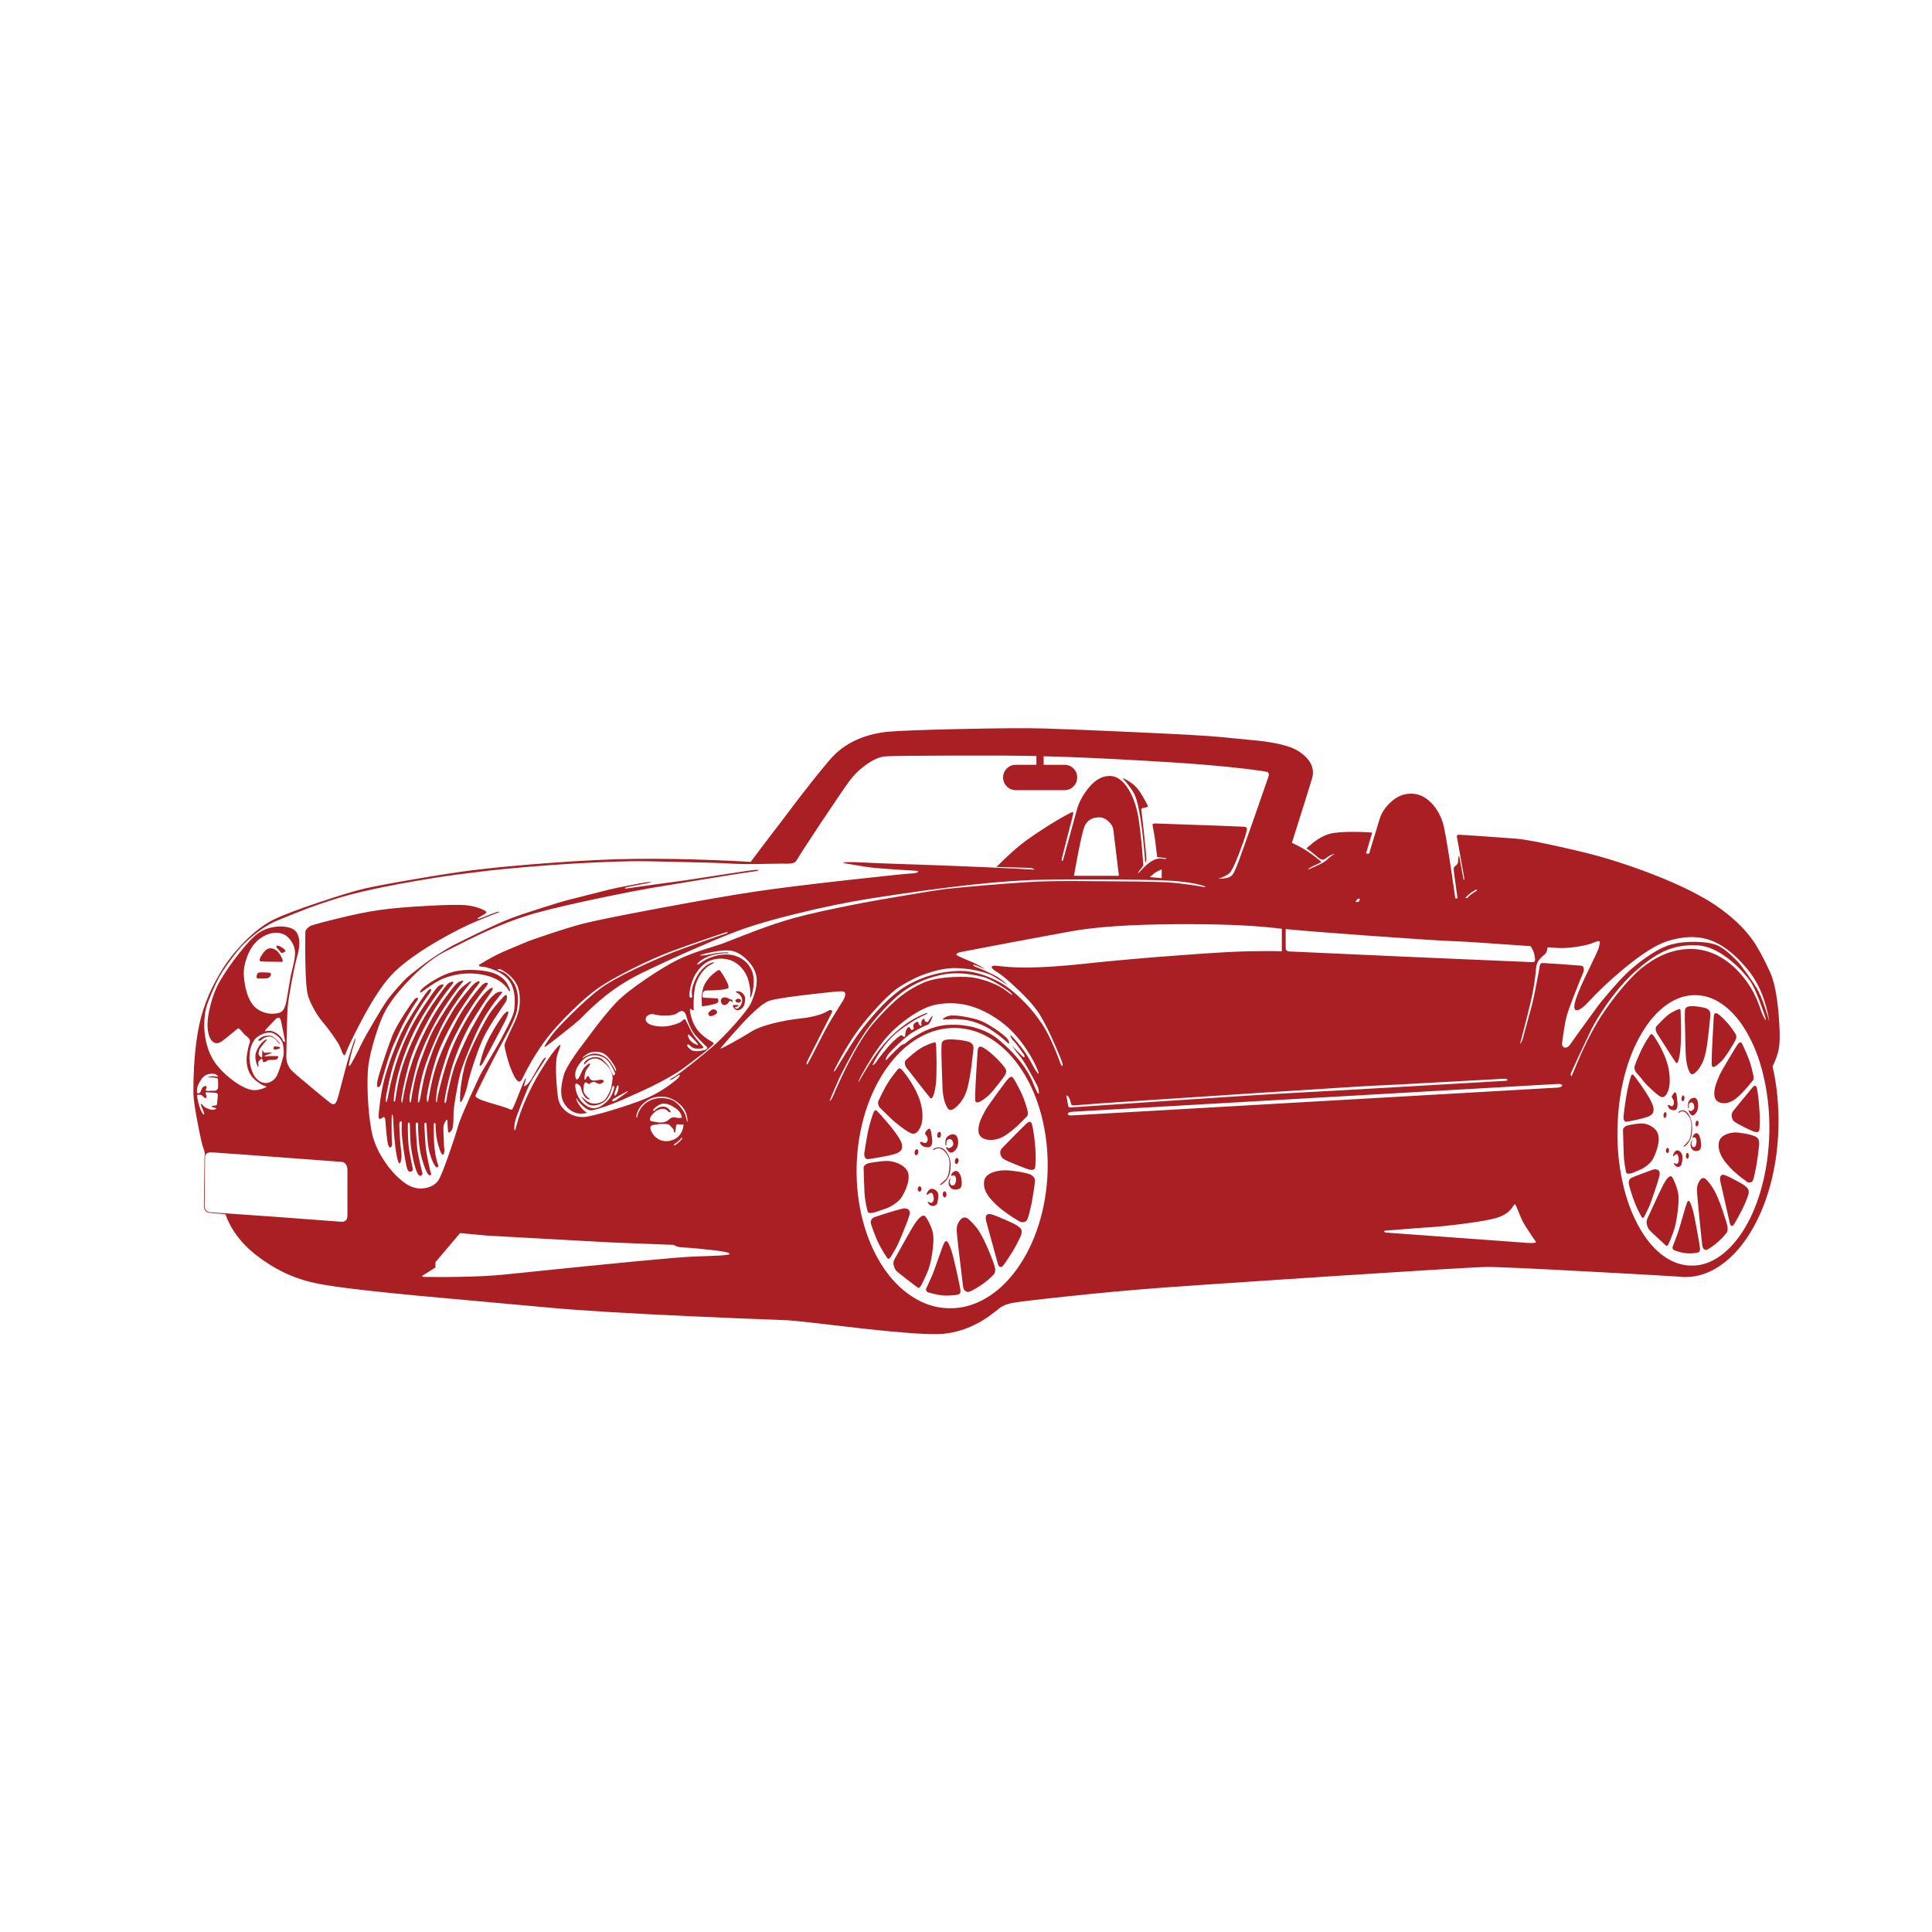 <?xml version="1.0" encoding="utf-8"?>
<!-- Generator: Adobe Illustrator 16.0.0, SVG Export Plug-In . SVG Version: 6.00 Build 0)  -->
<!DOCTYPE svg PUBLIC "-//W3C//DTD SVG 1.1//EN" "http://www.w3.org/Graphics/SVG/1.1/DTD/svg11.dtd">
<svg version="1.1" id="Layer_1" xmlns="http://www.w3.org/2000/svg" xmlns:xlink="http://www.w3.org/1999/xlink" x="0px" y="0px"
	 width="400px" height="400px" viewBox="0 0 400 400" enable-background="new 0 0 400 400" xml:space="preserve">
<g>
	<path fill="#A91F23" d="M366.463,201.241c0.839,1.854,1.427,4.71,1.766,8.565c0.259,3.018,0.309,5.242,0.146,6.678
		c-0.097,0.938-0.396,2.019-0.896,3.242c-0.209,0.518-0.37,0.855-0.483,1.018c0,0.017,0,0.031,0,0.049
		c0.903,3.984,1.308,8.131,1.211,12.438c-0.08,4.309-0.662,8.414-1.742,12.316c-1.033,3.76-2.461,7.082-4.283,9.969
		c-1.807,2.873-3.863,5.074-6.171,6.606c-2.21,1.483-4.501,2.241-6.872,2.274c-0.031,0-0.057,0-0.071,0c-0.161,0-0.323,0-0.483,0
		c-0.388-0.017-0.775-0.049-1.162-0.098c-5.564-0.338-11.309-0.66-17.229-0.968c-13.02-0.711-20.553-1.048-22.602-1.017
		c-1.371,0.033-5.501,0.259-12.389,0.679c-4.774,0.29-10.897,0.677-18.367,1.161c-5.048,0.339-9.671,0.645-13.862,0.919
		c-10.293,0.678-17.939,1.202-22.94,1.573c-6.001,0.451-12.462,1.047-19.382,1.791c-6.275,0.66-10.01,1.111-11.203,1.354
		c-0.903,0.193-1.639,0.468-2.203,0.823c-0.049,0.032-0.442,0.338-1.186,0.919c-1.209,0.968-2.354,1.742-3.437,2.322
		c-2.371,1.291-4.815,2.058-7.332,2.299c-2.387,0.242-8.09-0.137-17.107-1.137c-8.969-1.064-13.994-1.621-15.075-1.67
		c-6.662-0.242-13.309-0.517-19.939-0.822c-12.97-0.582-22.794-1.178-29.472-1.791c-17.342-1.564-26.569-2.403-27.682-2.517
		c-10.76-1.032-17.624-1.88-20.592-2.54c-1.694-0.324-3.444-0.855-5.25-1.599c-2.517-1.063-4.912-2.483-7.187-4.259
		c-2.097-1.629-3.783-3.524-5.057-5.688c-0.387-0.677-0.718-1.347-0.992-2.008l-0.267-0.75c-1.5-0.098-2.589-0.186-3.267-0.268
		c-0.452-0.047-0.774-0.233-0.968-0.557c-0.129-0.209-0.202-0.459-0.218-0.748c0-0.228,0.041-3.591,0.121-10.092
		c0-0.162,0.024-0.38,0.073-0.652c0.016-0.099-0.024-0.354-0.121-0.775l-0.193-0.58c-0.21-0.469-0.589-2.13-1.137-4.984
		c-0.597-3.049-0.903-5.171-0.92-6.363c-0.016-1.727,0.024-3.524,0.121-5.396c0.146-2.549,0.396-4.879,0.75-6.992
		c0.387-2.34,0.968-4.518,1.742-6.533c0.726-1.951,1.726-3.992,3-6.121c1.307-2.194,2.968-4.316,4.985-6.364
		c2.161-2.162,4.21-3.702,6.146-4.622c1.904-0.919,5.089-2.122,9.558-3.606c4.243-1.419,7.34-2.347,9.292-2.783
		c2.065-0.468,5.372-1.089,9.921-1.863c5.017-0.871,9.138-1.508,12.365-1.912c4.162-0.516,9.251-1,15.269-1.452
		c7.227-0.548,13.461-0.846,18.705-0.896c4.808-0.048,10.155,0.041,16.043,0.266c2.952,0.113,5.42,0.235,7.404,0.363l0.048,0.048
		l1.791-2.396c1.372-1.822,2.234-2.959,2.59-3.412c0.29-0.354,2.161-2.814,5.614-7.379c3.581-4.646,5.993-7.606,7.235-8.881
		c1.42-1.467,3.194-2.637,5.323-3.508c1.872-0.758,3.888-1.234,6.049-1.427c2.114-0.194,7.098-0.379,14.954-0.557
		c8.163-0.177,14.002-0.209,17.519-0.096c4.354,0.128,10.679,0.387,18.972,0.774c9.178,0.419,14.873,0.742,17.084,0.967
		c5.58,0.533,8.477,0.815,8.687,0.848c0.629,0.08,1.218,0.168,1.769,0.266c2.676,0.452,4.579,1.033,5.709,1.742
		c1.437,0.887,2.387,1.895,2.854,3.024c0.339,0.871,0.379,1.758,0.121,2.662c-0.161,0.596-1.558,5.057-4.187,13.381l0.387,0.17
		c0.937,0.451,1.791,0.919,2.565,1.403c0.759,0.484,1.517,1.033,2.274,1.646c0.369,0.29,0.669,0.548,0.896,0.774
		c-0.743,0.339-1.403,0.653-1.983,0.944c-0.403,0.21-0.653,0.379-0.75,0.508c-0.098,0.128-0.01,0.121,0.266-0.024
		c0.113-0.048,0.572-0.258,1.38-0.629c0.741-0.339,1.233-0.581,1.476-0.726c0.209-0.097,0.679-0.476,1.403-1.138
		c0.355-0.29,0.679-0.508,0.968-0.652c-0.289,0.048-0.619,0.161-0.992,0.338c-0.307,0.178-0.596,0.379-0.87,0.605
		c-0.259,0.209-0.517,0.298-0.774,0.266c-0.257-0.048-0.572-0.233-0.943-0.557c-0.307-0.29-0.782-0.677-1.428-1.161l-0.871-0.629
		l1.428-1.209c1.162-0.888,2.259-1.476,3.293-1.766c1.016-0.307,2.806-0.453,5.371-0.436c1.289,0.016,2.468,0.064,3.531,0.145
		l-1.281,4.332c0.209,0.016,0.418,0.032,0.629,0.048c1.017-3.355,1.734-5.719,2.154-7.09c0.401-1.307,1.151-2.476,2.25-3.508
		c1.308-1.243,2.75-1.855,4.33-1.84c1.581,0.016,2.993,0.686,4.234,2.009c1.018,1.081,1.775,2.388,2.275,3.92
		c0.354,1.065,0.976,4.589,1.862,10.574c0.257,1.774,0.509,3.5,0.75,5.178h0.459c-0.532-3.775-0.798-5.832-0.798-6.171
		c0-0.177,0.153-0.387,0.46-0.628c0.29-0.227,0.435-0.453,0.435-0.677c0.018-0.419,0.05-0.775,0.099-1.065
		c0.063-0.355,0.128-0.355,0.192,0c0.099,0.516,0.371,2.008,0.824,4.476c0.047,0.21,0.096,0.29,0.145,0.242
		c0.049-0.048,0.057-0.193,0.023-0.436c-0.049-0.338-0.539-3.113-1.477-8.324c-0.049-0.096-0.064-0.193-0.049-0.29
		c0.031-0.209,0.195-0.307,0.484-0.291c0.37,0,2.024,0.105,4.96,0.315c3.081,0.21,5.429,0.379,7.042,0.508
		c1.597,0.146,4.598,0.709,9.001,1.694c4.065,0.903,7.22,1.694,9.461,2.372c3.421,1.016,6.85,2.202,10.284,3.557
		c5.291,2.098,9.461,4.187,12.511,6.268c3.146,2.162,5.612,4.477,7.403,6.945C363.841,195.974,365.075,198.225,366.463,201.241z
		 M364.43,207.605c-0.726-1.903-1.299-3.211-1.719-3.92c-0.273-0.502-0.741-1.129-1.402-1.889c-0.791-0.936-1.653-1.798-2.59-2.589
		c-2.549-2.194-4.96-3.355-7.233-3.484c-2.518-0.145-4.824,0.259-6.921,1.21c-1.855,0.839-3.92,2.291-6.195,4.356
		c-1.902,1.726-3.799,3.928-5.688,6.604c-1.387,1.984-2.475,3.769-3.266,5.349c-0.451,0.937-1.282,2.694-2.493,5.274
		c-0.596,1.308-1.152,2.517-1.669,3.629c-0.063,0.194-0.073,0.371-0.023,0.533c0.048,0.146,0.104,0.17,0.17,0.072
		c0.049-0.064,0.177-0.355,0.387-0.871c0.307-0.726,0.557-1.322,0.75-1.791c0.581-1.42,1.258-2.91,2.033-4.477
		c1.29-2.58,2.549-4.742,3.773-6.484c1.372-1.968,2.783-3.775,4.234-5.42c1.339-1.501,2.469-2.613,3.388-3.339
		c1.339-1.049,2.605-1.855,3.8-2.42c1.983-0.952,4.009-1.444,6.073-1.476c2.228-0.032,4.339,0.524,6.339,1.669
		c1.71,0.984,3.292,2.364,4.743,4.139c1.098,1.338,2.025,2.862,2.783,4.571c0.21,0.469,0.557,1.396,1.04,2.783
		c0.145,0.42,0.34,0.831,0.58,1.234c0.243,0.402,0.322,0.42,0.243,0.048C365.454,210.438,365.075,209.332,364.43,207.605z
		 M366.341,211.573c-0.709-4.438-2.202-8.041-4.477-10.816c-2.727-3.339-5.508-5.436-8.349-6.291
		c-2.387-0.71-5.131-0.588-8.228,0.363c-2.387,0.743-5.517,2.735-9.389,5.978c-2.71,2.274-5.018,4.444-6.921,6.508
		c-1.161,1.274-2.024,1.889-2.589,1.84c-0.581-0.031-0.598-0.87-0.049-2.518c0.42-1.258,1.308-3.266,2.662-6.023
		c1.258-2.597,1.928-4.057,2.008-4.379c0.179-0.743,0.25-1.162,0.218-1.259c-0.097-0.209-0.49-0.161-1.186,0.145
		c-0.758,0.339-1.799,0.613-3.122,0.823c-1.307,0.226-2.549,0.339-3.726,0.339c-0.34,0-1.267-0.048-2.783-0.145
		c0,0.08-0.008,0.161-0.024,0.242c-0.111,0.613-0.331,1.041-0.651,1.283c-1.018,0.774-1.573,1.622-1.67,2.541
		c-0.227,2.581-0.613,5.001-1.162,7.259c-0.307,1.323-0.727,3.017-1.259,5.081c-0.451,1.742-0.74,2.848-0.87,3.316
		c-0.081,0.289-0.041,0.306,0.121,0.048c0.16-0.275,0.272-0.509,0.339-0.702l1.96-7.211c0.177-0.645,0.468-2.01,0.871-4.09
		c0.402-2.049,0.619-3.234,0.652-3.556c0.049-0.646,0.25-0.969,0.605-0.969c0.241,0,1.57,0.082,3.992,0.242
		c2.5,0.177,3.862,0.282,4.089,0.315c0.259,0.064,0.419,0.225,0.483,0.484c0.08,0.322,0.009,0.732-0.218,1.232
		c-0.259,0.564-0.654,1.541-1.187,2.93c-0.58,1.452-1.12,2.863-1.62,4.234c-0.437,1.16-0.774,2.539-1.018,4.138
		c-0.145,0.854-0.281,1.821-0.412,2.903c-0.096,0.563,0.064,0.902,0.484,1.017c0.419,0.097,0.814-0.121,1.187-0.653
		c0.5-0.742,2.281-3.219,5.348-7.429c0.597-0.839,1.564-2.032,2.904-3.581c1.321-1.531,2.402-2.711,3.241-3.533
		c1.146-1.111,2.51-2.233,4.091-3.363c2.097-1.468,3.888-2.396,5.37-2.783c1.551-0.402,3.243-0.58,5.082-0.532
		c1.598,0.032,2.903,0.209,3.921,0.532c0.789,0.258,1.686,0.799,2.687,1.622c0.467,0.404,1.104,1.009,1.91,1.815
		c0.42,0.419,1.105,1.298,2.058,2.639c0.983,1.371,1.71,2.477,2.179,3.313c0.436,0.791,0.91,1.929,1.427,3.412
		C365.729,209.477,366.067,210.557,366.341,211.573z M363.074,223.262c-0.017,0.178-0.072,0.322-0.168,0.437
		c-0.501,0.629-1.019,1.241-1.55,1.839c-1.049,1.193-1.919,1.977-2.613,2.347c-0.839,0.468-1.638,0.62-2.396,0.46
		c-0.806-0.178-1.267-0.652-1.379-1.428c-0.112-0.678-0.008-1.501,0.314-2.469c0.129-0.403,0.387-1.049,0.773-1.936
		c0.178-0.404,0.814-1.525,1.912-3.365c1.064-1.789,1.692-2.797,1.888-3.022c0.321-0.388,0.58-0.428,0.773-0.121
		c0.08,0.113,0.258,0.483,0.533,1.113c0.354,0.758,0.645,1.442,0.871,2.057c0.24,0.597,0.459,1.291,0.651,2.08
		c0.161,0.599,0.274,1.065,0.34,1.404C363.059,222.914,363.074,223.116,363.074,223.262z M363.777,225.414
		c0.08,0.402,0.177,1.059,0.289,1.96c0.097,0.921,0.17,1.8,0.219,2.638c0.063,0.76,0.088,1.581,0.072,2.469
		c-0.018,0.711-0.05,1.193-0.098,1.451c-0.063,0.403-0.379,0.541-0.943,0.412c-0.307-0.08-1.018-0.396-2.129-0.943
		c-1.081-0.549-1.767-0.928-2.058-1.137c-0.308-0.242-0.5-0.574-0.581-0.992c-0.097-0.484,0.009-0.912,0.314-1.282l1.84-2.251
		c1.241-1.532,1.951-2.396,2.129-2.59C363.316,224.6,363.632,224.688,363.777,225.414z M365.301,223.6
		c-0.71-3.371-1.767-6.371-3.17-9c-1.387-2.631-3.009-4.688-4.864-6.17c-1.902-1.533-3.927-2.332-6.071-2.396
		c-2.13-0.065-4.18,0.604-6.147,2.008c-1.92,1.354-3.629,3.299-5.129,5.831c-1.517,2.549-2.71,5.483-3.581,8.81
		c-0.888,3.436-1.371,7.049-1.452,10.84c-0.098,3.808,0.233,7.461,0.992,10.961c0.709,3.373,1.767,6.373,3.17,9.002
		c1.387,2.63,3.009,4.687,4.863,6.17c1.92,1.517,3.944,2.308,6.073,2.373c2.13,0.078,4.188-0.59,6.171-2.01
		c1.903-1.354,3.611-3.3,5.13-5.832c1.5-2.531,2.686-5.459,3.557-8.783c0.889-3.437,1.379-7.057,1.478-10.864
		C366.397,230.746,366.06,227.102,365.301,223.6z M363.945,239.328c-0.178,1.227-0.331,2.152-0.459,2.783
		c-0.146,0.726-0.259,1.24-0.34,1.548c-0.08,0.354-0.169,0.62-0.267,0.798c-0.097,0.18-0.242,0.291-0.435,0.34
		c-0.194,0.064-0.396,0.057-0.606-0.023c-0.354-0.242-0.773-0.549-1.258-0.92c-0.952-0.742-1.734-1.437-2.347-2.082
		c-0.839-0.887-1.437-1.67-1.791-2.346c-0.468-0.871-0.67-1.752-0.604-2.638c0.064-0.824,0.518-1.437,1.354-1.84
		c0.549-0.273,1.192-0.437,1.937-0.483c0.483-0.017,1.227,0.064,2.227,0.241c1.064,0.21,1.773,0.42,2.13,0.63
		c0.339,0.193,0.556,0.428,0.651,0.701c0.082,0.21,0.106,0.531,0.073,0.969C364.163,237.489,364.074,238.264,363.945,239.328z
		 M43.861,205.5c-0.613,1.438-1,2.469-1.162,3.098c-0.274,1.098-0.412,2.299-0.412,3.605c0,2.049,0.372,3.977,1.113,5.781
		c0.774,1.841,2.146,3.559,4.114,5.154c1.564,1.26,2.944,2.064,4.138,2.42c0.742,0.211,1.516,0.194,2.323-0.048
		c0.419-0.112,0.806-0.267,1.161-0.46c0.081-0.031,0.024-0.089-0.169-0.169c-0.258-0.097-0.436-0.162-0.533-0.194
		c-0.274-0.129-0.588-0.321-0.943-0.58c-0.532-0.371-0.96-0.75-1.282-1.137c-0.371-0.469-0.662-1.009-0.872-1.621
		c-0.193-0.646-0.29-1.308-0.29-1.984c0.016-0.598,0.113-1.323,0.29-2.178c0.129-0.598,0.267-1.098,0.412-1.5
		c0.113-0.355-0.234-0.832-1.041-1.429c-0.064-0.049-0.306-0.321-0.726-0.821c-0.339-0.389-0.564-0.565-0.678-0.533
		c-0.08,0.031-0.524,0.388-1.331,1.064c-0.919,0.774-1.613,1.322-2.081,1.646c-0.677,0.469-1.282,0.491-1.815,0.073
		c-0.564-0.469-0.919-1.332-1.064-2.59c-0.146-1.308,0.041-2.969,0.557-4.984c0.532-2.049,1.242-3.807,2.129-5.274
		c1.032-1.728,2.291-3.533,3.775-5.421c1.71-2.178,3.089-3.613,4.138-4.307c1.081-0.709,2.307-1.129,3.678-1.259
		c1.306-0.112,2.403,0.041,3.291,0.46c0.774,0.387,1.226,1.162,1.355,2.323c0.097,1-0.048,2.162-0.436,3.484
		c-0.323,1.146-0.709,2.927-1.161,5.348c-0.436,2.371-0.694,4.04-0.775,5.01c-0.064,0.822-0.129,2.638-0.193,5.443
		c-0.065,2.469-0.097,4.073-0.097,4.814c0,0.983,0.29,1.863,0.871,2.639c0.258,0.339,1.613,1.523,4.065,3.557
		c2.242,1.871,3.653,3.024,4.234,3.461c0.371,0.273,0.677,0.307,0.919,0.096c0.162-0.129,0.314-0.401,0.46-0.821
		c0.097-0.242,0.436-1.492,1.016-3.75c0.613-2.356,0.943-3.606,0.992-3.752c0.161-0.58,0.419-1.435,0.774-2.563
		c0.452-1.42,0.734-2.234,0.847-2.444c0.113-0.241,0.162-0.259,0.145-0.048c-0.016,0.226-0.121,0.604-0.314,1.137
		c-0.323,0.938-0.653,2.21-0.992,3.824c-0.081,0.354-0.081,0.556,0,0.604c0.048,0.018,0.128-0.031,0.242-0.146
		c0.096-0.127,0.387-0.645,0.871-1.547c0.548-1.018,1.024-1.961,1.428-2.832c0.436-0.902,1.291-2.437,2.565-4.598
		c1.21-2.064,2.113-3.523,2.71-4.38c0.517-0.726,1.275-1.653,2.275-2.783c0.871-0.968,1.508-1.638,1.911-2.008
		c0.436-0.388,1.113-0.937,2.033-1.646c1.097-0.872,2.065-1.598,2.904-2.178c0.855-0.581,1.783-1.177,2.783-1.791
		c0.887-0.532,1.5-0.887,1.839-1.064c0.404-0.194,1.952-0.96,4.646-2.298c3.387-1.63,5.872-2.743,7.453-3.34
		c1.145-0.436,3.057-1.08,5.734-1.935c2.758-0.887,4.823-1.509,6.195-1.864c5.082-1.291,7.856-1.992,8.324-2.105
		c0.758-0.194,2.098-0.468,4.017-0.822c1.791-0.355,2.952-0.573,3.485-0.654c0.468-0.064,0.799-0.097,0.992-0.097
		c0.194,0.016,0.178,0.056-0.048,0.122c-0.145,0.048-0.854,0.193-2.129,0.436c-1.387,0.258-2.242,0.427-2.564,0.508
		c-0.517,0.129-0.71,0.226-0.581,0.29c0.129,0.048,0.5,0.017,1.113-0.097c0.452-0.08,2.218-0.331,5.299-0.75
		c3.469-0.467,5.59-0.758,6.364-0.871c0.903-0.128,3.469-0.524,7.695-1.185c3.855-0.597,5.977-0.903,6.363-0.919
		c0.549-0.048,0.823-0.032,0.823,0.048c0,0.097-0.411,0.193-1.234,0.29c-0.823,0.097-4.041,0.605-9.655,1.524
		c-5.146,0.839-8.913,1.46-11.3,1.863c-2.694,0.468-6.13,1.137-10.308,2.008c-5.324,1.113-9.671,2.122-13.042,3.025
		c-3.291,0.871-6.945,2.21-10.961,4.017c-2.081,0.952-4.961,2.371-8.639,4.259c-2.049,1.065-4.259,2.791-6.63,5.178
		c-2.017,2.033-3.622,3.969-4.815,5.809c-0.952,1.451-1.863,3.58-2.735,6.387c-0.742,2.404-1.225,4.438-1.452,6.099
		c-0.177,1.483-0.217,3.519-0.121,6.099c0.113,2.742,0.363,5.162,0.75,7.26c0.371,2.113,1.234,4.193,2.589,6.242
		c1.242,1.903,2.653,3.444,4.234,4.623c1.371,1.016,2.799,1.396,4.283,1.137c1.275-0.227,2.202-0.773,2.783-1.646
		c0.419-0.629,1.153-2.452,2.202-5.469c0.855-2.436,1.492-4.403,1.912-5.904c0.258-0.887,1.089-2.887,2.492-6
		c1.243-2.759,2.017-4.404,2.323-4.938c2.339-3.92,3.702-6.26,4.089-7.018c0.92-1.791,1.403-2.727,1.452-2.807
		c0.694-1.404,1.073-2.309,1.138-2.71c0.177-0.921,0.234-1.888,0.169-2.904c-0.113-1.581-0.524-2.808-1.234-3.678
		c-0.709-0.888-1.742-1.597-3.098-2.13c-0.983-0.403-1.822-0.621-2.516-0.653c-0.355-0.031-0.54-0.104-0.556-0.218
		c0-0.032,0.04-0.097,0.121-0.194c0.097-0.08,0.629-0.402,1.597-0.967c1.193-0.678,2.226-1.209,3.097-1.597
		c1.371-0.597,3.073-1.314,5.106-2.153l0.024-0.024c0.597-0.242,2.081-0.758,4.453-1.548c2.887-0.968,5.226-1.686,7.017-2.154
		c2.113-0.565,7.429-1.646,15.946-3.243c8.711-1.629,15.43-2.791,20.157-3.484c4.21-0.629,10.583-1.419,19.116-2.372
		c7.501-0.839,11.792-1.282,12.873-1.331c0.694-0.032,1.153-0.129,1.379-0.29c0.226-0.146,0.008-0.243-0.654-0.29
		c-0.646-0.033-1.976-0.113-3.993-0.243c-1.855-0.129-3.21-0.234-4.065-0.314c-0.952-0.064-2.984-0.371-6.098-0.919
		c-0.888-0.161-0.839-0.259,0.145-0.291c0.871-0.032,2-0.008,3.388,0.073c0.791,0.064,5.299,0.234,13.526,0.508
		c8.195,0.29,15.502,0.613,21.923,0.967c-0.259-0.226-0.597-0.346-1.018-0.362l-6.896-0.194l1.937-1.887
		c1.533-1.436,2.904-2.606,4.113-3.509c1.354-0.984,2.84-1.984,4.452-3.001c1.322-0.839,2.524-1.557,3.604-2.153
		c0.953-0.516,1.5-0.79,1.646-0.822c0.161-0.048,0.201,0.112,0.121,0.484c-0.049,0.258-0.443,1.806-1.186,4.646
		c-0.711,2.823-1.09,4.323-1.139,4.501c-0.048,0.274-0.031,0.436,0.049,0.484c0.098,0.064,0.186-0.064,0.267-0.387
		c0.049-0.146,0.483-1.734,1.308-4.768c0.821-3.049,1.338-4.928,1.549-5.638c0.388-1.338,1.088-2.67,2.104-3.992
		c1.339-1.759,2.774-2.687,4.308-2.784c1.596-0.128,3,0.783,4.209,2.735c1.019,1.662,1.719,3.718,2.105,6.171
		c0.273,1.79,0.518,3.919,0.727,6.387l0.242,3.17c-0.21,0.388-0.443,0.718-0.701,0.993c-0.193,0.209-0.314,0.396-0.363,0.556
		c-0.064,0.162-0.008,0.153,0.17-0.024c0.113-0.112,0.451-0.467,1.017-1.064c0.612-0.597,1.152-1.033,1.62-1.307
		c0.5-0.291,0.977-0.468,1.43-0.532c0.321-0.032,0.668-0.016,1.039,0.048c0.26,0.049,0.428,0.049,0.508,0
		c0.08-0.032,0.064-0.072-0.049-0.121c-0.128-0.033-0.726-0.105-1.789-0.218l-0.484-3.824c-0.049-0.387-0.161-1.049-0.34-1.984
		c-0.127-0.646-0.168-0.992-0.119-1.041c0.031-0.048,0.104-0.08,0.217-0.096c0.081-0.016,0.219-0.024,0.41-0.024
		c11.744,0.402,17.835,0.628,18.271,0.677c0.341,0.032,0.533,0.121,0.581,0.266c0.064,0.177,0,0.597-0.193,1.257
		c-0.307,1.05-0.807,2.469-1.5,4.259c-0.854,2.194-1.483,3.468-1.888,3.824c-0.387,0.338-0.968,0.661-1.743,0.967l-0.604,0.194
		c0.031,0,0.063,0,0.096,0c1.291-0.016,2.17-0.21,2.639-0.581c0.178-0.145,0.338-0.354,0.483-0.629
		c0.081-0.161,0.209-0.426,0.388-0.798c0.387-0.758,2.541-6.799,6.461-18.124c0.242-0.646,0.371-1.017,0.388-1.113
		c0.097-0.484-0.009-0.774-0.315-0.871c-0.402-0.113-1.838-0.323-4.307-0.629c-2.694-0.322-5.518-0.605-8.469-0.847
		c-3.373-0.29-8.293-0.613-14.762-0.968c-6.969-0.387-12.873-0.646-17.713-0.774c-0.338-0.016-0.678-0.024-1.017-0.024v1.767h4.308
		c0.727,0,1.348,0.25,1.863,0.75c0.518,0.517,0.773,1.137,0.773,1.864c0,0.726-0.258,1.347-0.773,1.863
		c-0.518,0.517-1.137,0.774-1.863,0.774h-10.064c-0.728,0-1.348-0.258-1.864-0.774s-0.774-1.137-0.774-1.863
		c0-0.727,0.26-1.347,0.774-1.864c0.517-0.5,1.138-0.75,1.864-0.75h4.258v-1.815c-4.484-0.097-10.275-0.128-17.374-0.097
		c-8.017,0.016-12.671,0.073-13.962,0.17c-1.129,0.096-2.412,0.653-3.848,1.669c-1.387,0.984-2.573,2.138-3.557,3.46
		c-0.919,1.258-2.919,4.194-6.001,8.808c-3.016,4.565-4.638,7.074-4.863,7.525c-0.178,0.355-0.516,0.581-1.017,0.677
		c-0.274,0.065-0.693,0.089-1.258,0.073c-0.274-0.017-1.339-0.008-3.194,0.024c-1.839,0.032-2.783,0.048-2.831,0.048h-1.258
		c-0.468,0.016-1.266,0.008-2.396-0.024c-1.242-0.032-2.307-0.081-3.194-0.145c-1.033-0.064-4.089-0.153-9.171-0.266
		c-5.292-0.128-8.646-0.178-10.066-0.146c-1.452,0.017-3.815,0.097-7.09,0.243c-3.065,0.145-5.396,0.274-6.993,0.387
		c-1.758,0.113-4.235,0.298-7.428,0.556c-3.63,0.322-6.235,0.572-7.816,0.75c-4.904,0.581-8.646,1.081-11.228,1.5
		c-2.984,0.484-5.469,0.912-7.453,1.283c-3.937,0.743-7.235,1.459-9.896,2.154c-2.678,0.709-5.663,1.669-8.954,2.879
		c-1.726,0.661-3.807,1.492-6.243,2.493c-1.242,0.5-2.525,1.233-3.848,2.202c-1.048,0.774-2.089,1.661-3.121,2.662
		c-0.807,0.79-1.767,1.952-2.88,3.485c-0.968,1.307-1.702,2.412-2.202,3.314C44.999,202.967,44.474,204.063,43.861,205.5z
		 M45.119,222.825c-0.016-0.064-0.081-0.138-0.193-0.218c-0.29-0.227-0.637-0.33-1.041-0.314c-0.516,0.018-0.96,0.13-1.331,0.339
		c-0.436,0.259-0.815,0.679-1.138,1.259c-0.242,0.387-0.403,0.719-0.483,0.992c-0.114,0.354-0.17,0.758-0.17,1.209
		c0,0.193,0.129,0.283,0.388,0.268c0.129,0,0.266-0.129,0.411-0.387c0.113-0.309,0.186-0.5,0.217-0.582
		c0.049-0.129,0.146-0.25,0.291-0.363c0.178-0.129,0.355-0.192,0.533-0.192c0.145,0.017,0.186,0.151,0.121,0.411
		c-0.097,0.322-0.129,0.5-0.097,0.531c0.065,0.08,0.314,0.105,0.75,0.072c0.565-0.031,0.887-0.039,0.968-0.022
		c0.338,0.03,0.588-0.121,0.75-0.46c0.064-0.112,0.089-0.452,0.072-1.018c-0.016-0.548-0.04-0.888-0.072-1.016
		c-0.032-0.098-0.282-0.17-0.75-0.218c-0.113,0-0.476-0.024-1.089-0.072c-0.419-0.033-0.226-0.104,0.581-0.219
		c0.209-0.017,0.411-0.009,0.605,0.024c0.322,0.049,0.5,0.071,0.532,0.071C45.087,222.938,45.135,222.906,45.119,222.825z
		 M41.95,226.915c-0.113-0.129-0.234-0.21-0.363-0.242c-0.227-0.032-0.5-0.024-0.823,0.024l0.146,0.871
		c0.129,0.66,0.266,1.201,0.412,1.621c0.242,0.678,0.484,1.17,0.726,1.477c0.081,0.098,0.153,0.104,0.218,0.023
		c0.048-0.098,0.024-0.234-0.073-0.412c-0.081-0.16-0.193-0.443-0.339-0.846c-0.161-0.469-0.25-0.711-0.266-0.728
		c-0.049-0.112-0.016-0.161,0.097-0.146c0.096,0,0.209,0.104,0.339,0.314c0.128,0.193,0.371,0.379,0.726,0.557
		c0.291,0.146,0.605,0.25,0.944,0.314c0.323,0.064,0.621,0.031,0.895-0.098s0.258-0.217-0.048-0.266
		c-0.291-0.064-0.508-0.146-0.653-0.242c-0.146-0.113-0.129-0.17,0.048-0.17c0.387-0.048,0.589-0.072,0.605-0.072
		c0.258-0.049,0.387-0.146,0.387-0.291c0-0.111,0.032-0.451,0.097-1.016c0.065-0.531,0.089-0.839,0.073-0.92
		c-0.016-0.111-0.064-0.21-0.145-0.29c-0.097-0.065-0.21-0.104-0.339-0.121l-1.089-0.071c-0.709-0.049-1.04-0.024-0.992,0.071
		c0.097,0.161,0.162,0.403,0.193,0.728c0.016,0.354-0.089,0.467-0.314,0.338C42.264,227.229,42.111,227.092,41.95,226.915z
		 M43.765,238.578c-0.871-0.016-1.307,0.339-1.307,1.064c0,0.192-0.016,1.862-0.048,5.01c-0.032,3.113-0.048,4.807-0.048,5.08
		c0.016,0.371,0.129,0.668,0.339,0.896c0.226,0.227,0.532,0.346,0.92,0.362c0.419,0.016,4.904,0.331,13.454,0.944
		c8.565,0.629,13.091,0.967,13.575,1.017c0.451,0.048,0.791-0.073,1.016-0.363c0.193-0.241,0.282-0.565,0.266-0.968v-9.391
		c0-0.467-0.105-0.854-0.314-1.16c-0.21-0.291-0.484-0.461-0.823-0.508C53.452,239.256,44.442,238.596,43.765,238.578z
		 M305.484,184.255c-0.822,0.419-1.532,0.983-2.131,1.694l0.461-0.025c0.226-0.274,0.42-0.476,0.58-0.604
		c0.227-0.178,0.478-0.355,0.75-0.533c0.162-0.097,0.332-0.202,0.508-0.314c0.099-0.065,0.139-0.137,0.123-0.218
		C305.742,184.174,305.646,184.174,305.484,184.255z M235.675,182.513c2.97,0.048,5.017,0.104,6.146,0.169
		c1.099,0.065,2.525,0.218,4.285,0.46c1.547,0.209,2.459,0.354,2.732,0.435c0.211,0.049,0.411,0.065,0.605,0.049
		c0.192-0.016,0.201-0.056,0.022-0.121c-0.418-0.162-1.04-0.331-1.862-0.508c-1.354-0.274-2.862-0.476-4.524-0.605
		c-1.92-0.145-5.774-0.242-11.565-0.29c-5.646-0.048-10.971-0.032-15.972,0.048c-7.774,0.113-19.591,1.411-35.449,3.896
		c-4.839,0.774-9.897,1.814-15.172,3.121c-4.259,1.049-7.743,2.032-10.453,2.953c-2.209,0.742-5.413,2.024-9.606,3.847
		c-4.194,1.808-8.179,3.63-11.953,5.471c-3.162,1.53-6.042,3.41-8.639,5.637c-1.387,1.162-2.783,2.478-4.186,3.943
		c-0.678,0.613-1.928,1.639-3.751,3.074c-1.548,1.227-2.637,2.064-3.267,2.516c-0.403,0.291-0.452,0.179-0.145-0.338
		c0.226-0.402,0.693-1.082,1.403-2.033c0.661-0.887,2-2.321,4.017-4.307c2.209-2.178,4.113-3.873,5.71-5.082
		c1.5-1.16,4.041-2.598,7.622-4.307c2.646-1.258,5.194-2.379,7.646-3.364c1.5-0.581,3.662-1.363,6.485-2.348
		c2.436-0.855,3.904-1.354,4.404-1.5c0.306-0.081,0.452-0.169,0.436-0.267c-0.017-0.081-0.154-0.088-0.412-0.024
		c-0.468,0.145-1.831,0.605-4.089,1.379c-2.774,0.952-5.154,1.798-7.138,2.541c-2.339,0.871-5.025,2.064-8.058,3.582
		c-3.129,1.563-5.485,2.903-7.065,4.017c-1.565,1.082-3.42,2.678-5.565,4.791c-2.032,2-3.694,3.823-4.985,5.469
		c-1.065,1.371-2.161,3.01-3.291,4.912c-0.774,1.354-1.42,2.572-1.936,3.653c-0.307,0.63-0.678,0.71-1.113,0.242
		c-0.306-0.339-0.677-1.033-1.113-2.081c-0.339-0.773-0.669-1.791-0.992-3.049c-0.29-1.112-0.436-1.814-0.436-2.105
		c0-0.192,0.298-0.936,0.895-2.226c0.694-1.437,1.13-2.354,1.307-2.759c0.322-0.742,0.565-1.437,0.726-2.081
		c0.193-0.854,0.274-1.733,0.242-2.638c-0.032-0.953-0.177-1.768-0.436-2.444c-0.258-0.628-0.637-1.218-1.137-1.767
		c-0.419-0.468-0.936-0.896-1.548-1.283c-0.5-0.338-0.839-0.516-1.017-0.531c-0.178-0.016-0.323,0-0.436,0.048
		c-0.113,0.048-0.057,0.113,0.169,0.192c0.548,0.195,0.952,0.363,1.21,0.509c0.645,0.42,1.242,1.041,1.79,1.864
		c1.033,1.548,1.291,3.58,0.774,6.098c-0.145,0.758-0.677,2.04-1.597,3.847c-0.307,0.597-0.984,1.871-2.033,3.823
		c-0.597,1.081-1.5,2.823-2.71,5.227c-1.339,2.662-2.073,4.188-2.202,4.574c-0.113,0.354,0.791,0.822,2.71,1.402
		c2.419,0.71,3.71,1.105,3.872,1.188c0.532,0.289,0.879,0.369,1.04,0.241l0.412-0.87c0.097-0.195,0.459-1.09,1.089-2.688
		c0.581-1.483,0.952-2.372,1.113-2.661c0.339-0.597,0.291-0.211-0.145,1.161c-0.129,0.354,0.016,0.369,0.436,0.048
		c0.403-0.338,0.758-0.758,1.064-1.258c0.548-0.968,0.992-1.742,1.331-2.323c0.645-1.098,1.081-1.75,1.307-1.959
		c0.258-0.243,0.371-0.283,0.338-0.122c-0.032,0.146-0.169,0.396-0.411,0.75c-0.371,0.549-0.815,1.228-1.331,2.033
		c-0.71,1.112-1.218,1.952-1.525,2.517c-0.322,0.629-0.871,1.911-1.645,3.848c-0.758,1.904-1.218,3.154-1.379,3.75
		c-0.161,0.564-0.242,1.121-0.242,1.67c0.016,0.533,0.097,0.604,0.242,0.219c0.194-0.741,0.42-1.523,0.678-2.348
		c0.5-1.598,1.21-3.354,2.129-5.274c1-2.099,2.129-4.099,3.388-6.002c0.952-1.451,1.791-2.589,2.517-3.411
		c0.468-0.531,0.646-0.564,0.532-0.097c-0.064,0.274-0.266,0.87-0.605,1.791c-0.194,0.628-0.274,1.839-0.242,3.629
		c0.048,1.646,0.177,3.307,0.387,4.985c0.178,1.401,0.863,2.5,2.057,3.289c0.984,0.646,2.073,0.953,3.267,0.92
		c1.017-0.049,3.25-0.604,6.703-1.668c3.484-1.082,5.969-2.002,7.453-2.76c1.307-0.646,2.573-1.42,3.799-2.322
		c0.936-0.694,1.517-1.179,1.742-1.453c0.145-0.176,0.218-0.321,0.218-0.436c0.016-0.097-0.032-0.121-0.145-0.072
		c-0.162,0.064-0.597,0.348-1.307,0.848c-0.129,0.081-0.29,0.138-0.484,0.169c-0.177,0.032-0.202,0-0.073-0.097
		c0.032-0.018,0.363-0.227,0.992-0.629c0.613-0.403,1.089-0.734,1.428-0.992c2.517-1.937,4.598-3.613,6.243-5.033
		c1.42-1.227,3.033-2.854,4.84-4.889c1.807-2.049,2.888-3.467,3.243-4.258c1.194-2.679,1.492-4.809,0.895-6.389
		c-0.403-1.065-1.113-2.049-2.129-2.953c-1.032-0.903-2.049-1.411-3.049-1.524c-0.871-0.097-2.017-0.016-3.436,0.242
		c-1,0.178-1.839,0.372-2.517,0.581c-0.403,0.145-0.395,0.21,0.024,0.194c0.452,0,1.073-0.088,1.863-0.266
		c1.226-0.259,2.315-0.387,3.267-0.387c0.242,0,0.387,0.032,0.436,0.096c0.064,0.065,0,0.097-0.193,0.097
		c-0.662-0.048-1.524,0.032-2.589,0.242c-0.726,0.146-1.436,0.396-2.129,0.75c-0.581,0.306-1.024,0.612-1.331,0.919
		c-0.258,0.258-0.323,0.395-0.193,0.411c0.145,0.016,0.403-0.121,0.774-0.411c0.5-0.387,1.17-0.743,2.009-1.065
		c1.065-0.403,2.113-0.605,3.146-0.605c1.162,0,2.21,0.282,3.146,0.847c0.952,0.58,1.662,1.371,2.129,2.371
		c0.388,0.902,0.524,1.96,0.412,3.17c-0.064,0.741-0.202,1.428-0.412,2.057c-0.113,0.34-0.201,0.5-0.266,0.484
		c-0.048-0.018-0.048-0.227,0-0.63c0.048-0.371,0.008-0.943-0.121-1.718c-0.129-0.711-0.282-1.308-0.459-1.791
		c-0.291-0.773-0.75-1.5-1.379-2.177c-0.968-1.017-2.138-1.589-3.509-1.718c-1.403-0.128-2.637,0.146-3.702,0.823
		c-0.758,0.5-1.452,1.234-2.082,2.202c-0.435,0.677-0.79,1.532-1.064,2.563c-0.193,0.807-0.291,1.461-0.291,1.959
		c0,0.34,0.089,0.519,0.266,0.533c0.194,0.016,0.291-0.064,0.291-0.242c0-0.08-0.024-0.419-0.072-1.017
		c0.048-0.726,0.298-1.572,0.75-2.54c0.484-1.018,1.081-1.848,1.791-2.492c0.5-0.453,1-0.767,1.5-0.944
		c0.387-0.129,0.58-0.153,0.58-0.072c-0.016,0.08-0.29,0.25-0.822,0.508c-0.564,0.29-1.137,0.814-1.718,1.572
		c-0.597,0.808-1.024,1.654-1.282,2.541c-0.209,0.773-0.339,1.774-0.387,3.002c-0.048,0.887-0.048,1.548,0,1.982
		c0.032,0.371-0.169,0.379-0.605,0.024c-0.226-0.179-0.242,0.185-0.048,1.089c0.209,0.968,0.541,1.839,0.992,2.613
		c0.436,0.742,1.073,1.436,1.912,2.08c0.484,0.388,1,0.728,1.548,1.018c0.258,0.146,0.355,0.298,0.291,0.459
		c-0.032,0.049-0.129,0.146-0.291,0.29c-0.597,0.565-1.25,1.13-1.96,1.694c-0.242,0.193-1.484,1.137-3.726,2.83
		c-1.565,1.179-3.945,2.55-7.138,4.115c-1.178,0.563-3.081,1.428-5.711,2.588c-1.097,0.483-2.291,0.951-3.581,1.403
		c-1.549,0.532-2.549,0.8-3.001,0.8c-0.451-0.018-0.992-0.314-1.621-0.896c-0.484-0.436-0.871-0.879-1.162-1.331
		c-0.194-0.308-0.274-0.371-0.242-0.192c0.032,0.159,0.137,0.428,0.315,0.799c0.177,0.354,0.459,0.758,0.847,1.209
		c0.419,0.467,0.726,0.733,0.919,0.799c0.21,0.049,0.202,0.104-0.024,0.168c-0.243,0.082-0.629,0.121-1.162,0.121
		c-0.597,0-1.202-0.178-1.815-0.531c-0.694-0.419-1.242-1-1.645-1.741c-0.404-0.743-0.581-1.64-0.533-2.687
		c0.032-0.791,0.21-1.791,0.533-3.002c0.226-0.854,0.968-2.201,2.226-4.041c0.5-0.74,1.379-1.936,2.638-3.58
		c0.903-1.227,1.694-2.274,2.372-3.146c1.274-1.629,2.476-3.049,3.605-4.259c1.258-1.323,3.347-2.977,6.267-4.96
		c2.613-1.759,4.783-3.065,6.509-3.92c1.275-0.629,2.904-1.274,4.888-1.936c2.097-0.661,3.508-1.113,4.234-1.355
		c0.193-0.065,1.879-0.718,5.057-1.96c2.92-1.145,5.565-2.081,7.937-2.807c2.565-0.806,6.292-1.71,11.179-2.71
		c3.146-0.661,6.042-1.217,8.687-1.669c2.517-0.436,4.605-0.791,6.267-1.065c3.097-0.532,5.275-0.879,6.533-1.041
		c1.452-0.194,4.243-0.468,8.373-0.822c3.823-0.323,7.082-0.565,9.774-0.727c2.064-0.128,4.994-0.193,8.785-0.193
		c2.016,0,4.42,0.017,7.211,0.049C231.053,182.464,233.189,182.48,235.675,182.513z M239.4,180.528
		c-0.227,0.129-0.517,0.347-0.869,0.653l-0.461,0.412l2.443,0.218v-1.839C240.159,180.133,239.788,180.319,239.4,180.528z
		 M229.527,170.074c-0.579-0.548-1.178-0.83-1.789-0.846c-0.693-0.032-1.307,0.088-1.84,0.363c-0.629,0.322-1.088,0.83-1.379,1.524
		c-0.258,0.613-0.703,2.5-1.33,5.663c-0.309,1.581-0.59,3.097-0.849,4.548h9.316c-0.679-5.662-1.065-8.864-1.161-9.606
		C230.416,171.156,230.093,170.607,229.527,170.074z M235.555,163.348c0.418,0.516,0.896,1.258,1.428,2.226
		c0.5,0.903,0.733,1.379,0.701,1.427c-0.033,0.049-0.17,0.097-0.41,0.146c-0.389,0.081-0.59,0.121-0.606,0.121
		c-0.177,0.048-0.29,0.122-0.338,0.218c-0.05,0.081-0.058,0.194-0.024,0.338c0.113,0.727,0.274,2.098,0.484,4.114
		c0.371,3.549,0.557,5.558,0.557,6.025c0,0.242-0.048,0.419-0.145,0.532c-0.081,0.097-0.122,0.032-0.122-0.194
		c0-0.242-0.063-1.008-0.192-2.298c-0.13-1.517-0.283-2.993-0.46-4.428c-0.436-3.372-0.928-5.694-1.478-6.969
		c-0.241-0.533-0.678-1.21-1.307-2.033c-0.322-0.419-0.613-0.773-0.871-1.064c-0.162-0.129-0.25-0.234-0.267-0.315
		c-0.032-0.096,0.058-0.088,0.267,0.024c0.402,0.193,0.807,0.427,1.209,0.701C234.643,162.372,235.167,162.848,235.555,163.348z
		 M317.052,196.136l-0.171-0.242c-1.096-0.08-2.346-0.169-3.75-0.266c-6.291-0.452-10.212-0.701-11.76-0.75
		c-2.484-0.08-8.404-0.459-17.762-1.137c-7.613-0.548-13.422-1.007-17.422-1.379v3.944c0,0.387,0.227,0.613,0.678,0.677
		c0.21,0.016,8.59,0.396,25.141,1.137c16.552,0.726,24.996,1.089,25.335,1.089c0.309,0,0.468-0.177,0.484-0.532
		c0-0.194-0.064-0.597-0.193-1.21C317.552,197.112,317.357,196.668,317.052,196.136z M206.059,199.935
		c0.145,0.016,0.619,0.064,1.426,0.145c1.002,0.113,2.099,0.186,3.291,0.219c3.791,0.08,8.471-0.187,14.035-0.799
		c6.033-0.646,12.728-1.234,20.084-1.767c6.274-0.468,10.744-0.726,13.405-0.774c2.97-0.065,5.331-0.065,7.089,0v-4.67
		c-0.822-0.081-1.557-0.162-2.201-0.243c-4.871-0.516-11.389-0.75-19.551-0.702c-9.503,0.049-16.851,0.549-22.045,1.5
		c-8.953,1.646-16.422,3.049-22.407,4.21c-0.097,0.017-0.25,0.048-0.46,0.097c-0.113,0.032-0.226,0.073-0.339,0.121
		c-0.322,0.129-0.443,0.267-0.363,0.413c0.097,0.128,0.621,0.395,1.573,0.798c0.5,0.209,1.128,0.476,1.886,0.799
		c0.389,0.178,0.912,0.443,1.574,0.798c0.709,0.387,0.942,0.541,0.701,0.46c-1.001-0.403-1.662-0.662-1.984-0.774
		c-0.258-0.081-0.338-0.049-0.241,0.096c0.081,0.146,0.258,0.259,0.532,0.339c0.321,0.097,1.031,0.395,2.129,0.896
		c1.209,0.549,2.041,0.976,2.492,1.281c0.469,0.322,0.951,0.693,1.451,1.113c0.484,0.402,0.557,0.499,0.219,0.29
		c-1.791-1.179-2.961-1.871-3.508-2.081c-0.613-0.242-1.396-0.477-2.349-0.702c-1.371-0.306-2.775-0.492-4.21-0.556
		c-1.5-0.081-3.21,0.153-5.129,0.702c-1.565,0.437-3.001,0.992-4.308,1.67c-1.452,0.759-2.524,1.396-3.218,1.912
		c-1.452,1.098-3.178,2.791-5.178,5.082c-1.291,1.467-2.452,2.942-3.484,4.428c-1.016,1.484-2.065,3.209-3.146,5.179
		c-0.483,0.887-0.798,1.483-0.944,1.79c-0.193,0.402-0.258,0.613-0.193,0.629c0.08,0.032,0.242-0.161,0.483-0.581l1.815-2.976
		c1.339-2.178,2.355-3.719,3.049-4.622c1.161-1.548,2.323-2.96,3.484-4.234c1.71-1.888,3.307-3.364,4.791-4.429
		c1.678-1.193,3.557-2.137,5.638-2.83c2.097-0.693,4.251-1.073,6.461-1.139c2.033-0.063,4.154,0.363,6.363,1.283
		c1.84,0.758,3.438,1.701,4.791,2.83c1.211,1.032,2.274,2.049,3.194,3.049c1,1.082,1.96,2.299,2.88,3.654
		c1.227,1.774,2.549,4.59,3.969,8.445c0.113,0.29,0.226,0.419,0.338,0.387c0.098-0.049,0.105-0.209,0.025-0.482
		c-0.13-0.502-0.63-1.752-1.5-3.752c-1.064-2.468-2.059-4.477-2.978-6.024c-0.937-1.613-2.558-3.501-4.864-5.662
		c-1.902-1.808-3.331-2.992-4.281-3.558c-0.662-0.387-1-0.701-1.018-0.943C205.314,200.023,205.557,199.918,206.059,199.935z
		 M208.984,205.282c-0.467-0.37-1.178-0.847-2.129-1.427c-1.437-0.873-2.582-1.412-3.438-1.623
		c-1.531-0.354-2.798-0.571-3.799-0.652c-1.774-0.162-3.484-0.048-5.129,0.339c-3.323,0.774-6.203,2.194-8.639,4.259
		c-1.145,0.984-2.388,2.227-3.727,3.728c-1.468,1.646-2.669,3.21-3.605,4.694c-0.887,1.371-1.927,3.178-3.122,5.42
		c-0.983,1.854-1.637,3.17-1.959,3.943c-1.065,2.436-1.613,3.742-1.646,3.92c-0.032,0.112,0.041,0.072,0.218-0.121
		c0.177-0.226,0.339-0.508,0.484-0.847c0.726-1.759,1.621-3.71,2.686-5.856c2.146-4.289,4.082-7.41,5.808-9.363
		c2.017-2.307,3.823-4.098,5.42-5.371c1.516-1.193,3.138-2.162,4.864-2.904c1.5-0.629,3.517-1.008,6.049-1.137
		c2.13-0.098,3.727-0.024,4.792,0.217c1.08,0.242,2.111,0.559,3.097,0.943c1.339,0.533,2.437,1.139,3.291,1.814
		c0.808,0.646,1.162,0.863,1.063,0.653C209.452,205.718,209.259,205.508,208.984,205.282z M281.577,186.069
		c-0.063-0.016-0.112-0.024-0.146-0.024c-0.211,0-0.38,0.08-0.508,0.242c-0.081,0.081-0.178,0.234-0.291,0.46l0.678-0.024
		C281.393,186.513,281.48,186.295,281.577,186.069z M209.564,214.623c0.613,0.629,1.194,1.307,1.742,2.031
		c0.903,1.13,1.613,2.201,2.131,3.219c0.58,1.113,1.031,1.863,1.354,2.251c0.322,0.371,0.355,0.218,0.098-0.46
		c-0.549-1.371-1.308-2.79-2.274-4.26c-1.597-2.451-3.419-4.437-5.468-5.952c-2.291-1.661-4.59-2.772-6.896-3.339
		c-2.065-0.483-4.17-0.532-6.316-0.146c-1.871,0.339-3.96,1.363-6.267,3.073c-2.033,1.499-3.678,3.072-4.936,4.718
		c-1.017,1.308-2.065,2.871-3.146,4.694c-0.92,1.531-1.492,2.581-1.718,3.146c-0.209,0.598-0.169,0.62,0.121,0.071
		c1.033-1.821,1.96-3.339,2.783-4.548c0.742-1.098,1.46-2.05,2.153-2.855c0.936-1.113,1.968-2.138,3.098-3.074
		c1.807-1.516,3.622-2.62,5.444-3.313c0.484-0.194,0.669-0.218,0.557-0.071c-0.129,0.129-0.339,0.25-0.629,0.362
		c-0.516,0.226-1.008,0.468-1.476,0.726c-0.983,0.549-2.161,1.322-3.533,2.322c-1.355,1-2.637,2.348-3.847,4.041
		c-0.629,0.903-1.21,1.872-1.742,2.903c-0.194,0.372-0.162,0.46,0.097,0.269c0.274-0.195,0.484-0.43,0.629-0.703
		c0.129-0.242,0.548-0.799,1.258-1.67c0.678-0.839,1.21-1.468,1.597-1.888c0.404-0.437,0.863-0.862,1.379-1.282
		c0.581-0.468,0.912-0.646,0.992-0.531c0.113,0.146,0.242,0.242,0.387,0.289c0.177,0.049,0.266-0.039,0.266-0.266
		c0-0.29,0.049-0.598,0.146-0.92c0.129-0.371,0.274-0.611,0.436-0.727c0.161-0.096,0.291-0.096,0.387,0
		c0.048,0.05,0.129,0.178,0.242,0.388c0.064,0.146,0.185,0.162,0.363,0.049c0.178-0.097,0.242-0.21,0.194-0.339
		c-0.065-0.146-0.089-0.307-0.073-0.484c0.032-0.225,0.129-0.402,0.29-0.531c0.193-0.146,0.363-0.233,0.509-0.267
		c0.161-0.032,0.242,0.032,0.242,0.193c0,0.192,0.121,0.38,0.363,0.557c0.258,0.177,0.347,0.121,0.266-0.17
		c-0.064-0.274-0.041-0.532,0.073-0.774c0.08-0.209,0.209-0.354,0.387-0.436c0.113-0.031,0.177,0.049,0.193,0.242
		c0.032,0.242,0.129,0.38,0.291,0.41c0.209,0.05,0.355,0.041,0.436-0.022c0.016-0.032,0.121-0.202,0.314-0.508
		c0.193-0.291,0.347-0.501,0.46-0.63c0.161-0.129,0.193-0.063,0.097,0.193c-0.097,0.322-0.242,0.652-0.436,0.992
		c-0.21,0.37-0.372,0.557-0.484,0.557c-0.146,0.017-0.678,0.259-1.597,0.727c-1.016,0.516-1.75,0.943-2.202,1.282
		c-0.549,0.419-1.226,0.991-2.033,1.718c-0.872,0.807-1.565,1.501-2.081,2.081c-0.484,0.549-0.75,0.992-0.798,1.33
		c-0.016,0.112,0.008,0.17,0.072,0.17c0.081,0,0.169-0.071,0.266-0.218c0.242-0.29,0.774-0.84,1.597-1.646
		c0.823-0.807,1.299-1.232,1.428-1.281c0.081-0.033,0.193-0.073,0.338-0.121c0.113-0.032,0.21-0.072,0.291-0.12
		c0.645-0.599,1.5-1.203,2.565-1.815c2.113-1.242,4.179-1.928,6.195-2.057c2.258-0.146,4.379,0.104,6.364,0.75
		c1.678,0.549,3.105,1.322,4.283,2.322c3.518,2.937,5.888,5.929,7.113,8.978c0.709,1.774,1.104,2.478,1.187,2.104
		c0.031-0.129,0.017-0.362-0.049-0.7c-0.063-0.323-0.138-0.573-0.218-0.751c-0.322-0.646-0.848-1.621-1.572-2.928
		c-0.952-1.711-1.654-2.822-2.105-3.34c-0.5-0.58-0.92-1.121-1.259-1.621c-0.339-0.484-0.347-0.539-0.022-0.17
		c1.306,1.354,2,2.032,2.08,2.032c0.34,0,0.233-0.354-0.313-1.063c-0.017-0.018-0.354-0.484-1.017-1.403
		c-0.355-0.468-0.639-0.8-0.848-0.991c-0.258-0.259-0.436-0.55-0.533-0.872C209.13,214.243,209.243,214.268,209.564,214.623z
		 M208.912,215.76c0.049,0.291,0,0.371-0.145,0.242c-0.146-0.129-0.25-0.21-0.315-0.242l-0.022-0.048
		c-0.564-0.5-1.171-1.001-1.816-1.501c-1.192-0.887-2.273-1.549-3.241-1.984c-1.097-0.482-2.104-0.813-3.025-0.99
		c-0.516-0.098-1.234-0.178-2.153-0.242c-0.387-0.032-1.097-0.018-2.129,0.049c-0.71,0.048-0.992,0.016-0.847-0.098
		c0.291-0.227,0.557-0.389,0.799-0.483c0.403-0.162,0.871-0.233,1.403-0.218c0.904,0.016,1.984,0.16,3.243,0.436
		c1.241,0.258,2.192,0.549,2.854,0.871c0.983,0.483,1.992,1.09,3.024,1.814c0.854,0.613,1.476,1.121,1.862,1.523
		C208.68,215.18,208.848,215.471,208.912,215.76z M209.372,222.945c0.146-0.016,0.274,0.058,0.387,0.219
		c0.099,0.13,0.323,0.508,0.679,1.138c0.436,0.79,0.799,1.5,1.088,2.13c0.291,0.629,0.564,1.354,0.824,2.178
		c0.192,0.58,0.33,1.057,0.41,1.428c0.049,0.273,0.064,0.484,0.049,0.63c-0.017,0.178-0.08,0.33-0.193,0.46
		c-0.098,0.096-0.742,0.741-1.936,1.936c-1.322,1.209-2.421,2.018-3.291,2.42c-1.049,0.482-2.058,0.638-3.025,0.459
		c-1.016-0.192-1.598-0.686-1.741-1.476c-0.129-0.71,0-1.563,0.387-2.565c0.179-0.436,0.509-1.104,0.992-2.008
		c0.226-0.42,1.024-1.572,2.396-3.461c1.355-1.871,2.153-2.918,2.396-3.146C209.018,223.061,209.211,222.945,209.372,222.945z
		 M206.42,224.786c-0.919,1.177-1.613,1.942-2.081,2.298c-0.726,0.581-1.258,0.936-1.597,1.064
		c-0.532,0.227-0.815,0.063-0.848-0.483c-0.049-0.839,0.121-4.171,0.508-9.993c0-0.227,0.041-0.436,0.121-0.63
		c0.146-0.371,0.437-0.451,0.871-0.241c0.758,0.387,1.734,1.152,2.929,2.299c0.306,0.307,0.661,0.687,1.063,1.137
		c0.451,0.533,0.727,0.904,0.823,1.113c0.209,0.403,0.112,0.896-0.291,1.477C207.484,223.438,206.984,224.092,206.42,224.786z
		 M221.156,228.973l0.072,0.145c0.064,0.113,0.192,0.17,0.388,0.17c6.179-0.42,12.72-0.863,19.624-1.331
		c13.953-0.937,23.165-1.517,27.634-1.742c4.437-0.226,12.873-0.7,25.312-1.427c11.631-0.68,17.453-1.018,17.47-1.018
		c0.354,0,0.509-0.063,0.46-0.193c-0.048-0.145-0.257-0.227-0.628-0.241c-0.195,0-4.025,0.21-11.494,0.629
		c-7.776,0.437-12.333,0.679-13.672,0.726c-1.437,0.033-10.06,0.565-25.867,1.598c-17.633,1.162-26.577,1.751-26.836,1.768
		c-3.274,0.192-7.009,0.461-11.202,0.799c-0.146,0.016-0.273,0.008-0.389-0.024c-0.129-0.048-0.209-0.104-0.241-0.169
		c-0.146-0.646-0.298-1.113-0.459-1.403c-0.113-0.21-0.233-0.354-0.363-0.437c-0.129-0.063-0.187-0.023-0.17,0.121L221.156,228.973z
		 M222.003,230.932l100.517-5.759c0.259-0.017,0.477-0.063,0.654-0.146c0.177-0.098,0.266-0.193,0.266-0.291
		c-0.017-0.112-0.112-0.2-0.291-0.266c-0.192-0.049-0.417-0.064-0.677-0.049l-100.517,5.76c-0.259,0.016-0.477,0.063-0.652,0.146
		c-0.179,0.096-0.26,0.192-0.242,0.29c0,0.113,0.088,0.201,0.267,0.266C221.52,230.948,221.745,230.964,222.003,230.932z
		 M215.639,231.027c-0.902-3.5-2.232-6.612-3.992-9.34c-1.758-2.727-3.799-4.854-6.121-6.389c-2.403-1.58-4.944-2.402-7.623-2.468
		c-2.678-0.065-5.267,0.629-7.767,2.081c-2.404,1.402-4.55,3.42-6.437,6.049c-1.888,2.63-3.38,5.663-4.477,9.1
		c-1.129,3.58-1.75,7.332-1.864,11.252c-0.096,3.936,0.323,7.719,1.259,11.349c0.919,3.5,2.25,6.614,3.992,9.34
		c1.758,2.728,3.799,4.849,6.122,6.364c2.404,1.598,4.944,2.428,7.622,2.492c2.678,0.08,5.268-0.613,7.768-2.082
		c2.402-1.402,4.549-3.42,6.438-6.049c1.887-2.629,3.379-5.67,4.477-9.121c1.129-3.549,1.75-7.293,1.863-11.229
		C216.995,238.425,216.575,234.643,215.639,231.027z M213.703,232.916c0.113,0.436,0.234,1.113,0.363,2.032
		c0.129,0.983,0.226,1.896,0.289,2.733c0.065,0.791,0.09,1.646,0.074,2.565c-0.033,0.758-0.074,1.258-0.121,1.5
		c-0.082,0.42-0.477,0.558-1.187,0.411c-0.388-0.098-1.274-0.428-2.662-0.992c-1.371-0.548-2.233-0.936-2.589-1.161
		c-0.389-0.241-0.639-0.589-0.751-1.041c-0.112-0.5,0.024-0.942,0.412-1.331c2.952-3,4.612-4.67,4.983-5.008
		C213.146,232.061,213.542,232.158,213.703,232.916z M207.848,242.305c0.612-0.033,1.557,0.049,2.832,0.242
		c1.322,0.209,2.209,0.419,2.66,0.629c0.42,0.227,0.694,0.477,0.823,0.75c0.097,0.227,0.121,0.557,0.071,0.992
		c-0.03,0.5-0.145,1.299-0.338,2.396c-0.193,1.272-0.379,2.233-0.558,2.879c-0.177,0.774-0.313,1.314-0.411,1.621
		c-0.111,0.371-0.226,0.646-0.338,0.822c-0.13,0.193-0.314,0.315-0.557,0.363c-0.242,0.064-0.501,0.057-0.774-0.023
		c-0.452-0.242-0.976-0.558-1.573-0.944c-1.192-0.773-2.17-1.491-2.928-2.153c-1.049-0.936-1.807-1.758-2.273-2.467
		c-0.582-0.889-0.832-1.792-0.75-2.712c0.063-0.854,0.629-1.499,1.692-1.935C206.139,242.49,206.943,242.337,207.848,242.305z
		 M208.018,252.492c1.241,0.531,2.098,0.951,2.564,1.258c0.468,0.291,0.758,0.564,0.871,0.822c0.113,0.273,0.105,0.63-0.023,1.064
		c-0.146,0.437-0.469,1.112-0.969,2.033c-0.451,0.854-0.879,1.58-1.281,2.178c-0.242,0.37-0.564,0.862-0.969,1.477
		c-0.322,0.451-0.54,0.732-0.652,0.847c-0.162,0.146-0.332,0.185-0.51,0.121c-0.209-0.065-0.363-0.283-0.459-0.653l-2.42-8.832
		c-0.129-0.5-0.121-0.88,0.023-1.138c0.193-0.306,0.563-0.387,1.113-0.241C205.871,251.588,206.773,251.943,208.018,252.492z
		 M205.742,263.865c-0.307,0.338-0.727,0.732-1.258,1.185c-0.582,0.485-1.129,0.888-1.646,1.211c-0.5,0.322-0.977,0.604-1.428,0.847
		c-0.387,0.192-0.653,0.307-0.799,0.338c-0.225,0.064-0.443,0.033-0.652-0.096c-0.339-0.178-0.533-0.549-0.581-1.113
		c-0.855-6.889-1.291-10.742-1.307-11.565c-0.016-0.774,0.218-1.46,0.702-2.058c0.565-0.693,1.178-0.733,1.838-0.12
		c0.824,0.741,1.484,1.491,1.984,2.25c0.631,0.95,1.314,2.298,2.057,4.041c0.759,1.839,1.211,3.071,1.355,3.702
		C206.121,263.082,206.032,263.542,205.742,263.865z M358.743,213.193c0.354,0.502,0.58,0.855,0.679,1.065
		c0.146,0.388,0.056,0.854-0.268,1.403c-0.308,0.531-0.693,1.17-1.162,1.911c-0.74,1.146-1.298,1.888-1.669,2.226
		c-0.581,0.551-1.009,0.889-1.281,1.018c-0.42,0.209-0.639,0.05-0.654-0.483c-0.049-0.79,0.088-4,0.411-9.631l0.072-0.604
		c0.131-0.354,0.371-0.428,0.727-0.218c0.564,0.339,1.331,1.072,2.3,2.202C358.155,212.389,358.438,212.759,358.743,213.193z
		 M353.735,213.872c-0.228,2.162-0.478,3.735-0.751,4.719c-0.291,1.063-0.728,1.984-1.308,2.759c-0.5,0.646-0.936,1-1.307,1.064
		c-0.29,0.049-0.572-0.322-0.847-1.112c-0.228-0.694-0.381-1.452-0.461-2.274c-0.048-0.598-0.089-1.518-0.119-2.76
		c-0.019-1.338-0.032-2.233-0.051-2.686c-0.079-2.162-0.097-3.598-0.049-4.309c0.018-0.241,0.073-0.428,0.171-0.556
		c0.146-0.194,0.396-0.315,0.749-0.362c0.403-0.064,0.993-0.049,1.768,0.047c0.758,0.099,1.331,0.219,1.718,0.363
		c0.354,0.146,0.598,0.348,0.727,0.605c0.113,0.24,0.153,0.564,0.121,0.968C353.952,211.969,353.831,213.146,353.735,213.872z
		 M347.951,209.25c0,0.064,0.008,0.314,0.022,0.751c0.099,3.483,0.073,5.904-0.071,7.259c-0.098,1.033-0.233,1.807-0.41,2.323
		c-0.178,0.517-0.354,0.646-0.533,0.388c-0.161-0.211-0.814-1.21-1.959-3c-1.162-1.824-1.791-2.808-1.889-2.953
		c-0.161-0.242-0.267-0.523-0.314-0.847c-0.031-0.354,0.049-0.622,0.242-0.799l0.799-0.822c0.612-0.63,1.081-1.073,1.403-1.331
		c0.354-0.291,0.813-0.58,1.379-0.871c0.436-0.209,0.782-0.354,1.041-0.436C347.806,208.863,347.902,208.977,347.951,209.25z
		 M344.007,217.236c0.887,1.758,1.421,3.396,1.599,4.91c0.192,1.598,0.096,2.881-0.291,3.849c-0.322,0.774-0.709,1.161-1.161,1.161
		c-0.322,0-0.977-0.451-1.96-1.354c-0.841-0.758-1.469-1.396-1.889-1.911c-0.227-0.307-0.54-0.693-0.942-1.162
		c-0.403-0.482-0.63-0.75-0.679-0.799c-0.129-0.16-0.217-0.371-0.267-0.628c-0.049-0.274-0.032-0.501,0.05-0.679
		c0.128-0.37,0.289-0.79,0.483-1.258c0.401-0.969,0.741-1.727,1.016-2.274c0.308-0.612,0.67-1.251,1.089-1.911
		c0.388-0.613,0.629-0.961,0.727-1.041c0.178-0.146,0.428,0.041,0.751,0.557C343.095,215.534,343.587,216.381,344.007,217.236z
		 M346.282,226.697c0.129-0.209,0.249-0.363,0.36-0.461c0.146-0.146,0.269-0.111,0.363,0.098c0.049,0.098,0.097,0.299,0.146,0.604
		c0.018,0.179,0.049,0.437,0.098,0.775c0.064,0.563,0.08,0.991,0.048,1.282c-0.063,0.597-0.313,0.887-0.75,0.871
		c-0.436-0.017-0.774-0.161-1.017-0.437l-0.218-0.436c-0.032-0.146,0.016-0.219,0.146-0.219c0.113,0,0.241,0.058,0.387,0.17
		c0.162,0.097,0.308,0.104,0.438,0.023c0.145-0.08,0.232-0.25,0.266-0.509c0.048-0.241,0.017-0.483-0.097-0.726
		c-0.048-0.129-0.146-0.291-0.291-0.483C346.096,227.141,346.136,226.956,346.282,226.697z M344.442,231.223
		c-0.05-0.13-0.058-0.273-0.024-0.437c0.032-0.161,0.081-0.298,0.146-0.411c0.08-0.098,0.16-0.137,0.241-0.12
		c0.08,0.017,0.146,0.088,0.194,0.218c0.047,0.129,0.056,0.273,0.023,0.437c-0.017,0.177-0.064,0.313-0.146,0.411
		c-0.082,0.097-0.162,0.137-0.242,0.119C344.556,231.424,344.491,231.352,344.442,231.223z M351.146,227.423
		c0.192,0.146,0.321,0.427,0.387,0.849c0.064,0.387,0.064,0.781,0,1.186c-0.048,0.387-0.201,0.732-0.46,1.04
		c-0.258,0.321-0.491,0.468-0.701,0.437c-0.161-0.017-0.323-0.146-0.483-0.388c-0.146-0.274-0.234-0.444-0.268-0.509
		c-0.063-0.098-0.056-0.153,0.023-0.169c0.081-0.017,0.154,0.016,0.22,0.097c0.063,0.064,0.137,0.09,0.218,0.072
		c0.112-0.018,0.258-0.098,0.435-0.241c0.18-0.146,0.268-0.348,0.268-0.604c0-0.193-0.049-0.403-0.146-0.629
		c-0.097-0.179-0.226-0.283-0.387-0.315c-0.146-0.032-0.29,0.017-0.436,0.146c-0.113,0.112-0.171,0.291-0.171,0.533
		c-0.016,0.129-0.016,0.242,0,0.338c0.032,0.146,0.018,0.219-0.048,0.219c-0.097,0.017-0.137-0.193-0.121-0.629
		c0.018-0.258,0.032-0.443,0.05-0.557c0.063-0.21,0.169-0.404,0.313-0.581c0.177-0.21,0.387-0.34,0.629-0.388
		C350.727,227.246,350.951,227.277,351.146,227.423z M348.749,227.473c-0.032,0.159-0.08,0.289-0.146,0.387
		c-0.079,0.097-0.161,0.137-0.24,0.121c-0.099-0.018-0.162-0.09-0.194-0.219c-0.032-0.13-0.04-0.273-0.022-0.436
		c0.016-0.161,0.063-0.299,0.145-0.411c0.08-0.097,0.161-0.138,0.242-0.121s0.145,0.097,0.192,0.242
		C348.758,227.165,348.766,227.311,348.749,227.473z M348.798,229.964c0.274,0.113,0.532,0.339,0.774,0.677
		c0.211,0.323,0.379,0.694,0.509,1.113c0.306,0.969,0.347,2.081,0.12,3.34c-0.178,0.887-0.613,1.621-1.308,2.202
		c-0.112,0.08-0.209,0.104-0.29,0.072c-0.063-0.017-0.063-0.058,0-0.121c0.227-0.177,0.532-0.491,0.921-0.942
		c0.226-0.26,0.396-0.679,0.508-1.259c0.112-0.598,0.161-1.307,0.146-2.13c-0.018-0.773-0.242-1.443-0.678-2.008
		c-0.339-0.485-0.678-0.751-1.017-0.799c-0.21-0.049-0.437,0-0.679,0.146l-0.291,0.192c-0.048,0.064-0.063,0.049-0.048-0.049
		c0-0.111,0.041-0.193,0.121-0.241C347.991,229.867,348.395,229.802,348.798,229.964z M351.436,232.021
		c0.081,0.017,0.146,0.088,0.194,0.218c0.048,0.13,0.056,0.274,0.023,0.436c-0.017,0.161-0.064,0.3-0.146,0.411
		c-0.081,0.098-0.161,0.139-0.241,0.121c-0.081-0.016-0.146-0.088-0.193-0.217c-0.031-0.131-0.041-0.283-0.023-0.461
		c0.032-0.16,0.081-0.29,0.146-0.387C351.274,232.045,351.354,232.005,351.436,232.021z M337.908,222.486
		c0.099-0.049,0.211,0,0.34,0.146c0.403,0.484,0.968,1.251,1.693,2.3c1.049,1.517,1.751,2.692,2.104,3.531
		c0.388,0.889,0.42,1.573,0.097,2.059c-0.209,0.322-0.619,0.58-1.233,0.773c-0.403,0.145-1.146,0.339-2.227,0.58
		c-0.982,0.21-1.622,0.331-1.911,0.363c-0.468,0.049-0.679-0.363-0.63-1.234c0.21-1.742,0.403-3.129,0.582-4.161
		c0.112-0.694,0.281-1.509,0.509-2.444c0.209-0.822,0.354-1.348,0.436-1.572C337.748,222.632,337.828,222.52,337.908,222.486z
		 M337.74,232.843c0.645-0.112,1.267-0.192,1.861-0.241c0.694-0.049,1.389,0.104,2.081,0.459c0.662,0.355,1.14,0.799,1.429,1.332
		c0.291,0.549,0.379,1.25,0.267,2.104c-0.112,0.887-0.428,1.903-0.943,3.049c-0.45,0.97-1.267,1.782-2.443,2.442
		c-0.241,0.131-0.911,0.412-2.009,0.849c-0.273,0.097-0.523,0.153-0.749,0.169c-0.275,0.018-0.444-0.04-0.509-0.169
		c-0.082-0.178-0.187-0.687-0.314-1.524c-0.146-0.92-0.228-1.719-0.242-2.396l-0.146-5.01c0-0.177,0.097-0.354,0.29-0.531
		c0.146-0.162,0.29-0.258,0.437-0.291C336.989,233.005,337.32,232.924,337.74,232.843z M342.24,242.159
		c0.388-0.112,0.719-0.089,0.992,0.071c0.354,0.194,0.468,0.574,0.339,1.138c-0.129,0.646-0.484,1.808-1.064,3.485
		c-0.563,1.679-0.96,2.75-1.186,3.219c-0.532,1.111-0.831,1.718-0.896,1.813c-0.097,0.13-0.161,0.21-0.192,0.242
		c-0.113,0.063-0.22,0.024-0.314-0.121c-0.662-1.146-1.179-2.228-1.55-3.243c-0.273-0.709-0.517-1.418-0.726-2.129
		c-0.193-0.597-0.322-1.072-0.388-1.427c-0.063-0.274-0.056-0.533,0.024-0.774c0.063-0.227,0.191-0.396,0.388-0.509
		c0.177-0.112,0.903-0.411,2.178-0.896C340.99,242.609,341.788,242.32,342.24,242.159z M341.128,252.177
		c0.437-0.95,0.896-1.952,1.379-3c0.968-2.097,1.597-3.411,1.887-3.944c0.323-0.596,0.622-1.049,0.896-1.354
		c0.291-0.29,0.524-0.403,0.702-0.338c0.192,0.048,0.476,0.548,0.848,1.499c0.403,1.001,0.628,1.863,0.676,2.59
		c0.051,0.904-0.021,2.081-0.217,3.532c-0.21,1.63-0.5,2.952-0.871,3.97c-0.436,1.193-0.742,1.96-0.919,2.299
		c-0.211,0.436-0.388,0.604-0.533,0.508c-2.291-2.08-3.509-3.25-3.652-3.508C340.854,253.557,340.789,252.807,341.128,252.177z
		 M357.098,243.296c0.451,0.146,1.17,0.485,2.153,1.017c0.985,0.519,1.662,0.92,2.033,1.211s0.604,0.557,0.701,0.799
		c0.098,0.259,0.09,0.604-0.023,1.039c-0.113,0.421-0.363,1.074-0.75,1.962c-0.371,0.821-0.719,1.516-1.042,2.081
		c-0.37,0.691-0.628,1.169-0.773,1.427c-0.241,0.437-0.41,0.711-0.508,0.821c-0.13,0.131-0.266,0.172-0.411,0.121
		c-0.161-0.063-0.281-0.28-0.362-0.652l-1.938-8.518c-0.096-0.483-0.08-0.847,0.049-1.088
		C356.372,243.225,356.662,243.15,357.098,243.296z M350.71,235.505c-0.097,0.063-0.178,0.089-0.242,0.072
		c-0.063-0.017-0.071-0.08-0.023-0.193c0.146-0.419,0.362-0.669,0.653-0.75c0.354-0.112,0.652,0.194,0.896,0.921
		c0.097,0.272,0.153,0.652,0.169,1.137c0.032,0.533,0,0.92-0.096,1.162c-0.098,0.226-0.315,0.369-0.653,0.435
		c-0.309,0.049-0.559,0.024-0.751-0.072c-0.178-0.097-0.322-0.241-0.437-0.437c-0.145-0.225-0.218-0.459-0.218-0.7
		c0-0.437,0.08-0.751,0.242-0.943c0.064-0.065,0.097-0.073,0.097-0.024l-0.121,0.388c-0.048,0.178-0.057,0.347-0.023,0.509
		c0.113,0.418,0.322,0.572,0.63,0.459c0.16-0.049,0.282-0.273,0.363-0.677c0.063-0.354,0.071-0.638,0.022-0.849
		c-0.032-0.16-0.104-0.289-0.218-0.387C350.887,235.456,350.791,235.441,350.71,235.505z M345.483,237.828
		c0.048,0.111,0.071,0.242,0.071,0.387c-0.016,0.146-0.056,0.268-0.121,0.363c-0.063,0.113-0.138,0.161-0.218,0.146
		c-0.08,0-0.151-0.058-0.217-0.17c-0.049-0.098-0.074-0.219-0.074-0.363c0-0.146,0.033-0.274,0.099-0.387
		c0.063-0.098,0.146-0.146,0.24-0.146C345.346,237.674,345.418,237.73,345.483,237.828z M346.403,239.109
		c0.048-0.146,0.12-0.297,0.217-0.459c0.097-0.161,0.21-0.291,0.339-0.387c0.129-0.113,0.307-0.13,0.533-0.05
		c0.241,0.081,0.45,0.259,0.629,0.533c0.16,0.242,0.232,0.612,0.217,1.112c-0.016,0.273-0.072,0.638-0.169,1.09
		c-0.048,0.24-0.178,0.427-0.387,0.556c-0.21,0.113-0.403,0.138-0.581,0.073c-0.146-0.049-0.29-0.17-0.437-0.363l-0.17-0.266
		c-0.016-0.018-0.023-0.057-0.023-0.122l0.023-0.072l0.146,0.072c0.098,0.065,0.202,0.112,0.313,0.146
		c0.13,0.032,0.25-0.039,0.363-0.218c0.096-0.161,0.146-0.347,0.146-0.558c0.016-0.176,0-0.387-0.051-0.629
		c-0.063-0.209-0.128-0.379-0.191-0.508c-0.064-0.098-0.179-0.121-0.339-0.072c-0.129,0.063-0.242,0.154-0.341,0.267
		c-0.079,0.097-0.151,0.129-0.217,0.097C346.379,239.336,346.371,239.256,346.403,239.109z M349.137,238.868
		c0.048-0.113,0.113-0.169,0.193-0.169c0.098-0.018,0.178,0.039,0.242,0.169c0.048,0.112,0.08,0.25,0.098,0.411
		c0,0.162-0.033,0.307-0.098,0.437c-0.048,0.113-0.12,0.177-0.217,0.193c-0.082,0-0.154-0.063-0.22-0.193
		c-0.063-0.112-0.097-0.25-0.097-0.411C349.04,239.145,349.072,238.998,349.137,238.868z M351.92,244.41
		c0.437-0.646,0.919-0.68,1.452-0.098c0.645,0.726,1.169,1.451,1.571,2.178c0.501,0.904,1.042,2.201,1.622,3.896
		c0.612,1.775,0.977,2.97,1.089,3.582c0.098,0.581,0.023,1.024-0.219,1.331c-0.258,0.322-0.588,0.693-0.991,1.112
		c-0.468,0.469-0.902,0.862-1.308,1.187c-0.402,0.307-0.781,0.572-1.138,0.799c-0.306,0.209-0.516,0.33-0.628,0.363
		c-0.194,0.047-0.371,0.016-0.533-0.098c-0.258-0.178-0.403-0.541-0.436-1.089c-0.179-1.662-0.354-3.372-0.532-5.13
		c-0.354-3.518-0.532-5.533-0.532-6.051C351.322,245.65,351.517,244.99,351.92,244.41z M349.257,249.031
		c0.179-0.42,0.363-0.508,0.559-0.268c0.16,0.228,0.362,0.743,0.604,1.551c0.21,0.691,0.517,2.152,0.92,4.379
		c0.387,2.113,0.597,3.363,0.63,3.75c0.017,0.322-0.033,0.549-0.146,0.679c-0.08,0.112-0.226,0.192-0.437,0.241
		c-0.806,0.146-1.597,0.178-2.37,0.097c-0.451-0.048-0.983-0.16-1.598-0.338l-0.774-0.267c-0.178-0.08-0.289-0.209-0.339-0.388
		c-0.049-0.178-0.022-0.354,0.073-0.532c0.048-0.112,0.16-0.412,0.338-0.896c0.274-0.741,0.469-1.258,0.581-1.547
		c0.146-0.39,0.484-1.502,1.017-3.341C348.814,250.379,349.129,249.338,349.257,249.031z M290.145,254.523
		c-2.082,0.178-3.17,0.267-3.268,0.267c-0.227,0-0.322,0.058-0.29,0.17c0.032,0.129,0.185,0.21,0.46,0.242l23.616,1.717
		c3.532,0.274,5.388,0.412,5.564,0.412c1.34,0.063,1.929-0.017,1.768-0.241c-0.259-0.322-0.678-0.938-1.259-1.84
		c-0.694-1.032-1.179-1.807-1.452-2.323c-0.193-0.354-0.508-1.079-0.944-2.178c-0.338-0.888-0.563-1.362-0.676-1.427
		c-0.065-0.018-0.162,0.072-0.291,0.266c-0.227,0.34-0.403,0.59-0.532,0.75c-0.71,0.822-1.686,1.42-2.929,1.791
		c-1.387,0.419-3.807,0.848-7.26,1.282c-2.936,0.371-5.355,0.612-7.258,0.726c-0.064,0-0.131,0-0.193,0
		C294.023,254.218,292.338,254.348,290.145,254.523z M145.781,205.21c-0.161,0.097-0.259,0.282-0.291,0.556
		c-0.048,0.309-0.065,0.51-0.048,0.605c0.048,0.113,0.162,0.178,0.339,0.193c0.274,0.017,0.742,0.039,1.403,0.071
		c0.758,0.05,1.186,0.073,1.282,0.073c0.129,0.018,0.218,0.145,0.266,0.389c0.033,0.273-0.081,0.476-0.338,0.604
		c-0.388,0.193-1.347,0.41-2.879,0.652c-0.113,0.017-0.178-0.023-0.194-0.121c-0.048-0.451-0.064-0.977-0.048-1.572
		c0.032-1.193,0.242-2.161,0.629-2.903c0.404-0.758,0.968-1.452,1.694-2.081c0.484-0.419,0.871-0.693,1.162-0.822
		c0.113-0.047,0.242,0.008,0.387,0.17c0.048,0.063,0.185,0.267,0.412,0.604c1.032,1.646,1.443,2.612,1.234,2.903
		c-0.145,0.209-0.831,0.354-2.057,0.436c-0.774,0.064-1.532,0.098-2.274,0.098C146.136,205.064,145.91,205.111,145.781,205.21z
		 M152.556,205.523c-0.145-0.049-0.218-0.104-0.218-0.17c0.016-0.047,0.089-0.088,0.218-0.119c0.355-0.049,0.702,0.048,1.041,0.289
		c0.354,0.26,0.572,0.582,0.653,0.969c0.065,0.354,0.024,0.814-0.121,1.379c-0.113,0.468-0.363,0.822-0.75,1.064
		c-0.178,0.129-0.355,0.201-0.533,0.219c-0.291,0.016-0.532-0.064-0.726-0.242c-0.129-0.113-0.25-0.299-0.363-0.557
		c-0.081-0.179,0-0.274,0.242-0.291c0.048,0,0.291,0.009,0.726,0.023c0.209,0.018,0.258,0.073,0.145,0.17
		c-0.113,0.098-0.291,0.178-0.533,0.242c-0.209,0.048-0.25,0.12-0.121,0.218c0.129,0.112,0.274,0.153,0.436,0.121
		c0.161-0.049,0.363-0.233,0.605-0.557c0.274-0.355,0.411-0.72,0.411-1.089c0-0.403-0.113-0.75-0.339-1.041
		C153.137,205.863,152.879,205.652,152.556,205.523z M150.838,207.532c-0.113,0.192-0.258,0.339-0.436,0.437
		c-0.193,0.112-0.395,0.146-0.605,0.098c-0.21-0.049-0.371-0.219-0.484-0.508c-0.097-0.275-0.097-0.502,0-0.679
		c0.209-0.354,0.589-0.469,1.137-0.339c0.113,0.032,0.282,0.113,0.508,0.241c0.193,0.112,0.355,0.17,0.484,0.17
		c0.145,0,0.218,0.04,0.218,0.12c-0.017,0.146-0.024,0.275-0.024,0.388c0.032,0.161,0.016,0.202-0.048,0.121
		c-0.032-0.049-0.081-0.138-0.145-0.267c-0.032-0.098-0.113-0.129-0.242-0.098C151.056,207.268,150.935,207.372,150.838,207.532z
		 M152.266,207.193c0-0.112,0.057-0.209,0.17-0.289c0.113-0.082,0.25-0.122,0.411-0.122c0.161,0,0.298,0.04,0.412,0.122
		c0.113,0.08,0.169,0.177,0.169,0.289c0,0.113-0.056,0.201-0.169,0.267c-0.113,0.08-0.25,0.121-0.412,0.121
		c-0.162,0-0.298-0.041-0.411-0.121C152.322,207.396,152.266,207.309,152.266,207.193z M63.703,192.119
		c0.307-0.291,0.613-0.476,0.919-0.557c0.984-0.306,2.686-0.758,5.106-1.355c3.549-0.871,6.485-1.468,8.808-1.79
		c2.629-0.372,5.952-0.662,9.969-0.871c3.823-0.21,6.429-0.258,7.816-0.146c1.129,0.096,2.146,0.323,3.049,0.677
		c0.677,0.258,1.113,0.493,1.307,0.702c0.097,0.113-0.072,0.307-0.508,0.581c-0.258,0.162-0.605,0.355-1.041,0.581
		c-0.226,0.146-0.298,0.242-0.218,0.29c0.097,0.032,0.323-0.016,0.678-0.145c1.951-0.791,3.056-1.218,3.315-1.283
		c0.193-0.032,0.347-0.041,0.459-0.025c0.113,0.033,0.073,0.073-0.121,0.121c-0.887,0.323-2.379,0.919-4.477,1.791
		c-2.307,0.953-4.912,2.267-7.816,3.944c-3.903,2.242-6.952,4.396-9.146,6.461c-2.082,1.968-4.396,5.363-6.945,10.188
		c-1.629,3.065-2.759,5.411-3.388,7.042c-0.162,0.468-0.5-0.018-1.017-1.452c-0.177-0.483-0.686-1.323-1.524-2.517
		c-0.726-1.032-1.363-1.871-1.912-2.518c-0.548-0.613-1.097-1.371-1.646-2.273c-0.661-1.098-1.177-2.179-1.548-3.242
		c-0.339-0.969-0.541-3.422-0.605-7.356c-0.033-1.984-0.033-3.993,0-6.025C63.219,192.699,63.381,192.425,63.703,192.119z
		 M174.625,207.023c0.306-0.58,0.427-1.023,0.363-1.33c-0.064-0.291-0.29-0.443-0.678-0.459c-0.629-0.018-2.927,0.209-6.896,0.677
		c-4.356,0.5-7.058,0.928-8.106,1.282c-1.178,0.371-3.114,2.009-5.808,4.912c-1.371,1.483-2.791,3.098-4.259,4.84
		c-0.339,0.354,0.395,0.031,2.202-0.969c1.646-0.902,3.073-1.733,4.283-2.492c0.919-0.58,2.42-1.129,4.5-1.646
		c1.823-0.452,3.646-0.774,5.469-0.968c2.581-0.291,4.477-0.807,5.687-1.549c0.354-0.227,0.613-0.273,0.774-0.146
		c0.161,0.113,0.177,0.282,0.048,0.508c-0.145,0.26-1.807,3.543-4.985,9.85c-0.177,0.355-0.25,0.613-0.218,0.773
		c0.033,0.162,0.121,0.123,0.267-0.119c0.258-0.484,0.548-1.024,0.871-1.623c0.597-1.16,1.291-2.516,2.081-4.063
		c0.742-1.468,1.629-3.024,2.661-4.671C174.028,208.008,174.608,207.072,174.625,207.023z M57.847,195.87
		c0.307,0.129,0.613,0.323,0.919,0.58c0.339,0.291,0.428,0.477,0.266,0.557c-0.113,0.048-0.266,0.129-0.459,0.242
		c-0.145,0.065-0.266,0.065-0.363,0l-0.823-0.943c-0.193-0.21-0.234-0.363-0.121-0.46C57.379,195.749,57.573,195.756,57.847,195.87z
		 M57.775,193.16c-1.178-0.178-2.412,0.153-3.703,0.992c-1.307,0.855-2.291,2.202-2.952,4.042c-0.516,1.451-0.726,2.766-0.629,3.945
		c0.113,1.37,0.347,2.588,0.702,3.652c0.533,1.598,1.314,2.693,2.348,3.292c0.967,0.58,2,0.847,3.097,0.798
		c0.338-0.017,0.661-0.064,0.968-0.145l0.363-0.098c0.355-0.113,0.653-0.429,0.896-0.943c0.177-0.371,0.314-0.799,0.411-1.282
		c0.517-3.099,0.831-4.937,0.943-5.519c0.032-0.177,0.17-0.733,0.412-1.668c0.242-1,0.387-1.831,0.436-2.493
		c0.113-1.274-0.314-2.452-1.282-3.533C59.283,193.651,58.614,193.304,57.775,193.16z M58.259,198.12
		c0.193,0.371,0.29,0.646,0.29,0.823c0,0.146-0.073,0.21-0.218,0.194c-2.662-0.016-4.105-0.048-4.332-0.097
		c-0.177-0.032-0.258-0.153-0.242-0.362c0.017-0.178,0.105-0.396,0.267-0.653c0.274-0.468,0.516-0.815,0.726-1.041
		c0.419-0.468,0.855-0.686,1.307-0.653c0.484,0.016,0.936,0.218,1.355,0.605C57.718,197.24,58,197.636,58.259,198.12z
		 M54.097,201.314c0.146-0.018,0.637,0,1.476,0.047c0.436,0.017,0.604,0.179,0.508,0.484c-0.081,0.241-0.242,0.443-0.484,0.604
		c-0.145,0.081-0.572,0.129-1.282,0.146c-0.355,0-0.694-0.008-1.016-0.023c-0.097-0.016-0.154-0.121-0.169-0.314
		c0-0.178,0.04-0.387,0.121-0.629C53.298,201.436,53.58,201.33,54.097,201.314z M86.981,205.379
		c-0.016-0.177,0.169-0.443,0.557-0.798c0.597-0.533,1.403-1.099,2.42-1.694c1.355-0.807,2.629-1.363,3.823-1.669
		c1.355-0.354,2.896-0.485,4.622-0.388c1.678,0.081,3.049,0.339,4.114,0.773c0.903,0.371,1.629,0.903,2.178,1.599
		c0.259,0.338,0.524,0.83,0.799,1.475c0.145,0.308,0.177,0.478,0.097,0.509c-0.097,0.049-0.21-0.022-0.339-0.218l-0.217-0.362
		c-0.226-0.307-0.492-0.598-0.799-0.871c-1.016-0.887-2.339-1.508-3.968-1.862c-1.694-0.371-3.428-0.429-5.203-0.17
		c-1.146,0.178-2.25,0.476-3.315,0.896c-0.919,0.354-2.355,1.25-4.307,2.687C87.15,205.508,86.997,205.54,86.981,205.379z
		 M85.795,206.927c0.274-0.321,0.492-0.427,0.653-0.313c0.161,0.097,0.121,0.298-0.121,0.604c-0.242,0.341-0.597,0.88-1.064,1.622
		c-0.516,0.838-0.984,1.653-1.404,2.443c-0.419,0.758-0.782,1.482-1.088,2.178c-0.146,0.291-0.581,1.25-1.307,2.88
		c-0.484,1.097-1.048,2.733-1.693,4.911c-0.323,1.098-0.605,2.082-0.847,2.953c-0.129,0.549-0.323,0.839-0.581,0.871
		c-0.242,0.031-0.331-0.258-0.267-0.871c0.064-0.581,0.468-2,1.21-4.26c0.662-2.032,1.283-3.807,1.863-5.322
		c0.452-1.162,1.291-2.702,2.517-4.622C84.634,208.518,85.344,207.492,85.795,206.927z M91.385,204.629
		c-0.629,0.742-1.436,1.863-2.419,3.363c-1.081,1.646-2.024,3.242-2.831,4.792c-0.823,1.58-1.622,3.419-2.396,5.517
		c-0.71,1.969-1.227,3.67-1.549,5.105c-0.387,1.742-0.613,3.193-0.677,4.354c-0.016,0.226,0.024,0.331,0.121,0.314
		c0.113,0,0.202-0.228,0.266-0.677c0.146-1.018,0.307-1.978,0.484-2.881c0.323-1.693,0.758-3.291,1.307-4.791
		c0.613-1.726,1.371-3.533,2.274-5.42c0.855-1.822,1.662-3.34,2.42-4.55c0.661-1.063,1.452-2.241,2.371-3.532
		c0.758-1.063,1.323-1.814,1.694-2.25c0.307-0.389,0.669-0.621,1.089-0.701c0.436-0.082,0.436,0.145,0,0.677
		c-1.581,1.903-3,3.961-4.259,6.17c-2.42,4.228-4.009,7.823-4.767,10.793c-0.436,1.661-0.782,3.129-1.041,4.403
		c-0.161,0.854-0.274,1.509-0.338,1.961c-0.048,0.322-0.041,0.629,0.024,0.918c0.048,0.291,0.113,0.203,0.193-0.266
		c0.419-2.598,1.017-5.09,1.791-7.478c0.936-2.952,2.396-6.194,4.38-9.728c0.693-1.228,1.589-2.605,2.686-4.139
		c0.951-1.339,1.645-2.234,2.081-2.686c0.388-0.42,0.807-0.693,1.258-0.823c0.452-0.146,0.476,0.017,0.073,0.483
		c-0.532,0.613-1.234,1.532-2.105,2.76c-1.081,1.5-2,2.91-2.759,4.232c-0.839,1.452-1.669,3.073-2.492,4.865
		c-0.807,1.79-1.404,3.29-1.791,4.5c-0.338,1.111-0.701,2.533-1.089,4.259c-0.354,1.564-0.548,2.573-0.581,3.024
		c-0.048,0.468-0.024,0.807,0.073,1.017c0.097,0.226,0.193,0,0.29-0.678c0.097-0.758,0.267-1.709,0.508-2.854
		c0.242-1.162,0.476-2.131,0.702-2.903c0.307-1.032,0.799-2.437,1.476-4.212c0.823-2.145,1.517-3.719,2.081-4.717
		c0.597-1.065,1.444-2.444,2.541-4.139c1.048-1.598,1.831-2.734,2.348-3.412c0.484-0.611,1.153-1.21,2.008-1.791
		c0.354-0.24,0.581-0.363,0.677-0.363c0.113,0.018,0.033,0.187-0.242,0.509c-0.694,0.808-1.533,1.92-2.517,3.34
		c-1.178,1.679-2.113,3.171-2.807,4.478c-0.855,1.661-1.693,3.491-2.517,5.492c-0.968,2.322-1.653,4.307-2.056,5.952
		c-0.372,1.549-0.622,2.823-0.751,3.823c-0.096,0.71-0.113,1.178-0.048,1.404c0.032,0.192,0.089,0.226,0.169,0.096
		c0.081-0.129,0.169-0.428,0.267-0.895c0.162-0.969,0.323-1.855,0.484-2.662c0.306-1.518,0.653-2.871,1.041-4.065
		c0.468-1.403,0.847-2.483,1.137-3.241c0.291-0.759,0.669-1.646,1.137-2.662c0.452-1,1.081-2.201,1.887-3.605
		c0.774-1.37,1.404-2.396,1.888-3.072c0.5-0.71,1.137-1.532,1.912-2.469c0.807-0.983,1.379-1.621,1.718-1.912
		c0.371-0.322,0.686-0.483,0.944-0.483c0.242,0,0.201,0.211-0.122,0.629c-0.387,0.468-0.951,1.22-1.693,2.25
		c-0.791,1.13-1.484,2.163-2.081,3.099c-0.791,1.227-1.613,2.654-2.468,4.283c-1.048,2.017-1.815,3.728-2.299,5.129
		c-0.468,1.373-0.928,2.97-1.379,4.791c-0.323,1.371-0.549,2.453-0.678,3.244c-0.097,0.596-0.097,1.071,0,1.426
		c0.097,0.355,0.209,0.139,0.338-0.652c0.242-1.436,0.46-2.58,0.653-3.436c0.372-1.662,0.847-3.242,1.428-4.742
		c0.646-1.711,1.541-3.694,2.686-5.953c1.129-2.211,2.049-3.815,2.758-4.814c0.694-0.984,1.396-1.929,2.105-2.832
		c0.71-0.887,1.203-1.46,1.477-1.718c0.338-0.308,0.653-0.442,0.944-0.411c0.29,0.049,0.226,0.322-0.194,0.823
		c-1.21,1.499-2.339,3.089-3.388,4.767c-0.758,1.178-1.541,2.524-2.347,4.041c-0.968,1.822-1.669,3.33-2.105,4.524
		c-0.516,1.483-1,3-1.452,4.549c-0.5,1.774-0.814,3.138-0.943,4.09c-0.113,0.937-0.138,1.548-0.073,1.839
		c0.081,0.308,0.153,0.153,0.218-0.459c0.048-0.518,0.242-1.429,0.581-2.734c0.322-1.29,0.661-2.524,1.016-3.702
		c0.677-2.259,1.492-4.371,2.444-6.341c1.113-2.273,2.347-4.436,3.702-6.484c0.677-1.031,1.339-1.902,1.984-2.613
		c0.532-0.563,0.976-0.951,1.331-1.16c0.306-0.162,0.443-0.138,0.411,0.071c-0.016,0.194-0.185,0.517-0.508,0.97
		c-0.5,0.709-1.081,1.571-1.742,2.588c-0.936,1.42-1.726,2.687-2.372,3.8c-0.742,1.274-1.484,2.799-2.226,4.573
		c-0.726,1.759-1.291,3.338-1.694,4.742c-0.339,1.258-0.661,2.572-0.967,3.944c-0.243,1.161-0.388,1.992-0.436,2.492
		c-0.048,0.437-0.016,0.637,0.097,0.604c0.129-0.033,0.234-0.314,0.314-0.848c0.065-0.564,0.259-1.523,0.581-2.88
		c0.322-1.388,0.629-2.54,0.919-3.46c0.258-0.807,0.734-2,1.428-3.581c0.307-0.728,0.798-1.798,1.476-3.218
		c0.307-0.662,0.928-1.799,1.864-3.412c0.871-1.533,1.5-2.59,1.887-3.17c0.371-0.549,0.791-1.049,1.258-1.5
		c0.468-0.469,0.855-0.76,1.162-0.871c0.307-0.098,0.556-0.139,0.75-0.122c0.178,0.032,0.218,0.112,0.121,0.243l-1.477,1.861
		c-1.112,1.502-2.033,2.92-2.758,4.26c-0.806,1.533-1.702,3.5-2.686,5.904c-0.92,2.241-1.5,3.848-1.742,4.814
		c-0.258,0.984-0.541,2.388-0.847,4.211c-0.339,1.968-0.508,3.281-0.508,3.943c0,1.338-0.056,2.291-0.169,2.854
		c-0.065,0.339-0.234,0.646-0.508,0.92c-0.291,0.274-0.452,0.153-0.484-0.362c-0.081-0.84-0.113-1.509-0.097-2.01
		c0.016-0.111-0.032-0.145-0.145-0.097c-0.113,0.05-0.234,0.187-0.363,0.412c-0.242,0.436-0.355,0.911-0.339,1.428
		c0,0.517,0.024,1.218,0.072,2.104c0.033,1.193,0.073,1.888,0.122,2.08c0.048,0.291,0.016,0.598-0.097,0.92
		c-0.129,0.355-0.307,0.348-0.532-0.023c-0.21-0.402-0.419-0.977-0.629-1.718c-0.193-0.693-0.331-1.339-0.411-1.938
		c-0.048-0.467-0.088-0.976-0.121-1.524c-0.016-0.516-0.024-0.807-0.024-0.87c-0.016-0.146-0.073-0.218-0.17-0.218
		c-0.113-0.017-0.177,0.071-0.193,0.267c-0.016,0.371-0.016,1.017,0,1.937c0.016,1.209,0.064,2.178,0.145,2.902
		c0.064,0.743,0.186,1.492,0.363,2.251c0.129,0.563,0.25,0.976,0.363,1.233c0.081,0.209,0.056,0.388-0.073,0.533
		c-0.145,0.129-0.307,0.063-0.484-0.193c-0.274-0.34-0.557-0.92-0.847-1.742c-0.371-1.018-0.605-2.042-0.702-3.072
		c-0.097-0.921-0.169-1.832-0.218-2.736c-0.016-0.726-0.032-1.137-0.048-1.232c-0.016-0.146-0.089-0.218-0.218-0.218
		c-0.145,0-0.226,0.089-0.242,0.267c0,0.29,0.041,1.104,0.121,2.443c0.081,1.549,0.178,2.652,0.291,3.314
		c0.129,0.758,0.298,1.621,0.508,2.59c0.194,0.951,0.339,1.539,0.436,1.767s0.073,0.387-0.073,0.483
		c-0.145,0.098-0.331,0.009-0.556-0.267c-0.242-0.29-0.548-1.001-0.919-2.13c-0.403-1.209-0.669-2.322-0.799-3.338
		c-0.129-0.921-0.217-1.945-0.266-3.074c-0.048-0.887-0.056-1.477-0.024-1.767c0-0.193-0.081-0.3-0.242-0.313
		c-0.161-0.031-0.25,0.08-0.266,0.338c0,0.371,0.041,1.194,0.121,2.469c0.081,1.469,0.177,2.541,0.29,3.219
		c0.129,0.742,0.307,1.622,0.533,2.638c0.226,0.952,0.371,1.532,0.436,1.742c0.048,0.097,0.04,0.202-0.024,0.313
		c-0.048,0.112-0.121,0.201-0.218,0.268c-0.291,0.113-0.564-0.081-0.823-0.581c-0.258-0.532-0.532-1.437-0.822-2.71
		c-0.242-1.098-0.412-2.064-0.508-2.903c-0.065-0.517-0.113-1.372-0.145-2.565c-0.016-1.146-0.032-1.773-0.049-1.887
		c-0.048-0.242-0.129-0.363-0.242-0.363c-0.113,0-0.17,0.146-0.17,0.436c-0.016,0.5-0.008,1.273,0.025,2.323
		c0.048,1.354,0.129,2.331,0.242,2.928c0.113,0.661,0.258,1.444,0.436,2.349c0.162,0.838,0.274,1.371,0.339,1.597
		c0.016,0.097-0.024,0.21-0.121,0.339c-0.097,0.129-0.218,0.202-0.363,0.218c-0.387,0.063-0.67-0.313-0.847-1.137
		c-0.209-0.937-0.411-2.114-0.605-3.533c-0.21-1.403-0.331-2.469-0.363-3.194c-0.032-0.563-0.04-1.097-0.024-1.597
		s0.024-0.759,0.024-0.774c-0.017-0.178-0.097-0.241-0.242-0.193c-0.162,0.05-0.25,0.219-0.267,0.509
		c-0.016,0.322,0.017,1.187,0.097,2.589c0.097,1.403,0.193,2.461,0.29,3.17c0.113,0.823,0.073,1.524-0.121,2.105
		c-0.194,0.597-0.412,0.412-0.654-0.557c-0.242-0.937-0.443-2.283-0.605-4.041c-0.145-1.42-0.226-2.613-0.242-3.582
		c-0.016-0.711-0.064-1.201-0.146-1.477c-0.081-0.273-0.145-0.217-0.193,0.171c-0.032,0.37-0.041,1.267-0.024,2.687
		c0,1.419,0.024,2.354,0.072,2.807c0.064,0.469-0.008,0.79-0.218,0.969c-0.21,0.178-0.403,0.008-0.581-0.509
		c-0.129-0.469-0.258-1.388-0.388-2.759c-0.08-0.889-0.145-1.67-0.193-2.348c0-0.258-0.057-0.437-0.17-0.532
		c-0.113-0.113-0.242-0.113-0.387,0c-0.209,0.178-0.379,0.274-0.508,0.29c-0.21,0.031-0.314-0.112-0.314-0.437
		c-0.016-0.516,0.097-1.661,0.338-3.436c0.307-2.146,0.678-3.912,1.113-5.3c0.565-1.889,1.202-3.719,1.912-5.492
		c0.871-2.211,1.742-4.041,2.613-5.493c0.903-1.5,1.783-2.896,2.638-4.187c0.79-1.193,1.323-1.928,1.597-2.203
		c0.307-0.338,0.517-0.436,0.629-0.289c0.113,0.146-0.064,0.531-0.532,1.16c-0.758,1.049-1.396,2.002-1.912,2.856
		c-0.887,1.388-1.678,2.823-2.372,4.308c-0.839,1.773-1.484,3.233-1.936,4.379c-0.516,1.291-0.951,2.574-1.306,3.849
		c-0.323,1.177-0.621,2.451-0.896,3.821c-0.242,1.131-0.371,1.865-0.387,2.203c-0.048,0.371-0.041,0.621,0.024,0.75
		c0.081,0.162,0.202-0.129,0.363-0.871c0.226-1.192,0.419-2.153,0.581-2.879c0.307-1.322,0.67-2.654,1.089-3.994
		c1.032-3.209,2.291-6.137,3.774-8.782c0.646-1.161,1.541-2.591,2.686-4.283c0.903-1.339,1.565-2.267,1.984-2.782
		c0.322-0.402,0.701-0.646,1.137-0.726C91.966,203.75,91.917,204.016,91.385,204.629z M104.669,206.008
		c0.178-0.097,0.274,0.049,0.291,0.438c0.016,0.387-0.081,0.731-0.291,1.039l-1.646,2.443c-1.194,1.809-2.057,3.227-2.589,4.26
		c-0.613,1.129-1.323,2.888-2.129,5.274c-0.726,2.146-1.202,3.751-1.428,4.815c-0.209,1.017-0.516,2-0.919,2.951
		c-0.436,1-0.669,1.219-0.702,0.653c-0.049-0.887,0.048-2.17,0.29-3.848c0.307-2.161,0.767-3.96,1.379-5.396
		c0.661-1.58,1.468-3.3,2.419-5.154c0.936-1.791,1.646-3.049,2.129-3.774c0.468-0.678,1.073-1.442,1.815-2.298
		C104,206.589,104.46,206.121,104.669,206.008z M121.269,218.421c-0.226,0.146-0.412,0.291-0.557,0.437
		c-0.081,0.082-0.129,0.154-0.145,0.218c-0.017,0.065,0.032,0.05,0.145-0.048c0.162-0.146,0.412-0.291,0.75-0.437
		c0.403-0.192,0.791-0.33,1.162-0.411c0.403-0.08,0.863-0.057,1.379,0.073c0.5,0.146,0.968,0.362,1.404,0.651
		c0.387,0.26,0.798,0.728,1.234,1.404c0.307,0.451,0.532,0.854,0.677,1.211c0.098,0.209,0.17,0.272,0.218,0.192
		c0.064-0.081,0.032-0.274-0.097-0.581c-0.145-0.355-0.435-0.839-0.871-1.451c-0.468-0.63-0.879-1.072-1.234-1.332
		c-0.355-0.272-0.791-0.451-1.306-0.531c-0.5-0.098-1-0.09-1.5,0.023C122.124,217.904,121.705,218.1,121.269,218.421z
		 M123.567,218.881c0.404,0.049,0.743,0.162,1.017,0.34l0.242,0.241c0.532,0.452,0.927,0.888,1.186,1.308
		c0.145,0.226,0.331,0.597,0.557,1.112c0.209,0.468,0.331,0.726,0.363,0.774c0.064,0.064,0.162,0.023,0.291-0.121
		c0.129-0.162,0.169-0.282,0.121-0.363c-0.032-0.048-0.259-0.516-0.678-1.402c-0.532-0.92-1.081-1.524-1.646-1.814
		c-0.662-0.339-1.323-0.501-1.984-0.484c-0.629,0-1.21,0.161-1.742,0.484c-0.484,0.29-0.959,0.766-1.428,1.428
		c-0.419,0.629-0.661,1.146-0.726,1.549c-0.064,0.402-0.064,0.758,0,1.064c0.064,0.322,0.161,0.482,0.29,0.482
		c0.145,0,0.283-0.111,0.412-0.338c0.129-0.193,0.323-0.59,0.581-1.186c0.209-0.518,0.54-0.969,0.992-1.355
		c0.419-0.371,0.661-0.492,0.726-0.363c0.064,0.082,0,0.242-0.194,0.484c-0.306,0.42-0.492,0.687-0.557,0.799
		c-0.177,0.307-0.298,0.758-0.363,1.354c-0.048,0.597,0.008,0.798,0.169,0.604c0.193-0.308,0.322-0.508,0.387-0.604
		c0.129-0.146,0.242-0.146,0.339,0c0.081,0.226,0.153,0.379,0.218,0.46c0.097,0.16,0.298,0.282,0.605,0.363
		c0.274,0.047,0.605,0.031,0.992-0.049c0.403-0.098,0.686-0.129,0.847-0.098c0.274,0.049,0.411,0.146,0.411,0.29
		c-0.016,0.179-0.185,0.339-0.508,0.484c-0.258,0.129-0.516,0.12-0.774-0.024c-0.323-0.193-0.581-0.291-0.774-0.291
		c-0.274,0-0.5,0.081-0.678,0.242c-0.161,0.146-0.29,0.202-0.387,0.17c-0.065,0-0.202-0.09-0.412-0.267
		c-0.129-0.097-0.25-0.089-0.363,0.024c-0.145,0.192-0.242,0.539-0.29,1.041c-0.048,0.531,0.016,0.926,0.194,1.186
		c0.339,0.482,0.661,0.814,0.968,0.992c0.129,0.063,0.161,0.127,0.097,0.192c-0.064,0.05-0.209,0.023-0.436-0.073
		c-0.258-0.111-0.508-0.354-0.75-0.726c-0.258-0.387-0.427-0.813-0.508-1.282c-0.081-0.484-0.323-0.83-0.726-1.041
		c-0.387-0.226-0.572-0.121-0.556,0.315c0.048,0.741,0.226,1.435,0.532,2.08c0.468,1.017,1.194,1.782,2.178,2.3
		c0.984,0.499,2.025,0.338,3.122-0.484c0.807-0.613,1.379-1.273,1.718-1.983c0.178-0.354,0.314-0.702,0.412-1.04
		c0.081-0.291,0.121-0.501,0.121-0.631c0-0.112-0.048-0.186-0.145-0.217c-0.097-0.017-0.177,0.057-0.242,0.217
		c-0.048,0.13-0.185,0.55-0.411,1.259c-0.29,0.711-0.637,1.251-1.041,1.622c-0.564,0.482-1.202,0.789-1.912,0.919
		c-0.806,0.161-1.459,0.017-1.96-0.437c-0.484-0.436-0.807-0.807-0.968-1.111c-0.177-0.307-0.153-0.34,0.073-0.098
		c0.693,0.709,1.355,1.129,1.984,1.258c0.436,0.113,0.936,0.08,1.5-0.097c0.564-0.161,0.968-0.388,1.21-0.678
		c0.258-0.291,0.532-0.728,0.823-1.308c0.29-0.58,0.459-1.057,0.508-1.428c0.081-0.484,0.137-0.839,0.169-1.063
		c0.064-0.372,0.089-0.638,0.073-0.8c-0.145-1.031-0.589-1.92-1.331-2.662c-0.532-0.531-1.032-0.896-1.5-1.088
		c-0.451-0.178-0.887-0.209-1.307-0.098c-0.371,0.081-0.701,0.242-0.992,0.484c-0.113,0.081-0.307,0.266-0.581,0.557
		c-0.162,0.178-0.234,0.186-0.218,0.024c0-0.162,0.088-0.341,0.266-0.533c0.243-0.258,0.565-0.476,0.968-0.651
		C122.624,218.904,123.1,218.833,123.567,218.881z M126.81,227.979c0.145,0.065,0.379,0,0.702-0.192
		c0.21-0.129,0.629-0.42,1.258-0.871c0.581-0.403,0.944-0.662,1.089-0.774c0.113-0.097,0.137-0.152,0.073-0.168
		c-0.081-0.018-0.177,0.008-0.291,0.071l-2.686,1.476c-0.129,0.082-0.193,0.179-0.193,0.291
		C126.778,227.875,126.794,227.932,126.81,227.979z M105.202,209.42c0.097,0.018,0.073,0.242-0.073,0.678
		c-0.129,0.403-0.338,0.889-0.628,1.452c-0.372,0.741-1.839,3.517-4.404,8.323c-0.21,0.42-0.412,0.67-0.605,0.75
		c-0.193,0.064-0.25-0.032-0.169-0.29c0.242-0.919,0.412-1.558,0.508-1.912c0.387-1.209,0.791-2.241,1.21-3.097
		c0.677-1.34,1.403-2.598,2.178-3.774C104.186,210.033,104.847,209.323,105.202,209.42z M95.257,255.299l-5.106,6.025v1.089
		c-1.5,0.967-2.331,1.491-2.492,1.571c-0.178,0.082-0.258,0.162-0.242,0.242c0,0.098,0.202,0.146,0.605,0.146
		c2.065,0.031,4.194,0.031,6.388,0c4.275-0.064,7.679-0.234,10.211-0.508c23.053-2.389,36.039-3.622,38.958-3.703
		c2.839-0.098,4.654-0.169,5.444-0.219c1.323-0.08,2-0.186,2.033-0.313c0.032-0.146-0.258-0.283-0.871-0.412
		c-0.452-0.097-1.178-0.209-2.178-0.339c-0.903-0.112-2.016-0.233-3.339-0.362c-1.436-0.129-2.484-0.211-3.146-0.242
		c-0.581-0.017-1.089-0.104-1.524-0.267c-0.21-0.079-0.371-0.17-0.484-0.267l-13.019-0.508l-25.504-1.403L95.257,255.299z
		 M58.5,215.275c0.113,0.259,0.234,0.404,0.363,0.437c0.113,0.048,0.161-0.017,0.145-0.194c-0.016-0.145-0.137-0.772-0.363-1.888
		c-0.194-0.95-0.355-1.717-0.484-2.298c-0.081-0.389-0.233-0.598-0.459-0.63c-0.161-0.031-0.347,0.041-0.557,0.218
		c-0.194,0.194-0.911,0.952-2.153,2.273c-0.081,0.131-0.121,0.219-0.121,0.268c0.016,0.049,0.072,0.064,0.169,0.049
		c0.258-0.064,0.452-0.098,0.581-0.098c0.339-0.016,0.694,0.057,1.064,0.218c0.404,0.162,0.783,0.412,1.137,0.751
		C58.162,214.703,58.388,215.002,58.5,215.275z M58.622,218.833c0.113-0.354,0.145-0.88,0.097-1.573
		c-0.048-0.758-0.169-1.314-0.363-1.67c-0.322-0.629-0.871-1.16-1.646-1.597c-0.339-0.193-0.807-0.25-1.403-0.169
		c-0.678,0.097-1.331,0.371-1.96,0.822c-0.613,0.436-1.064,1.104-1.354,2.008c-0.226,0.693-0.339,1.453-0.339,2.275
		c0,0.854,0.145,1.709,0.436,2.563c0.354,1.063,0.863,1.823,1.524,2.274c0.677,0.451,1.379,0.563,2.105,0.338
		c0.597-0.209,1.082-0.588,1.452-1.137c0.258-0.387,0.581-1.193,0.968-2.42L58.622,218.833z M53.032,217.816
		c0.21-0.564,0.476-1.064,0.799-1.5c0.307-0.387,0.621-0.693,0.944-0.92c0.274-0.193,0.427-0.25,0.459-0.17
		c0.032,0.08-0.016,0.178-0.146,0.291c-0.145,0.129-0.387,0.412-0.726,0.848c-0.403,0.498-0.637,0.861-0.702,1.089
		c-0.097,0.371-0.145,0.588-0.145,0.653c0,0.178,0.088,0.361,0.266,0.556c0.209,0.211,0.347,0.308,0.411,0.291
		c0.064,0,0.097-0.13,0.097-0.388c0-0.517,0-0.791,0-0.822c0.016-0.274,0.057-0.355,0.121-0.242
		c0.065,0.161,0.121,0.273,0.169,0.339c0.064,0.097,0.234,0.138,0.508,0.121c0.5-0.049,0.839-0.071,1.017-0.071
		c0.274,0,0.258,0.055-0.048,0.168c-0.564,0.242-0.927,0.396-1.089,0.461c-0.306,0.16-0.29,0.226,0.048,0.192
		c0.371-0.049,0.855-0.073,1.452-0.073c0.517,0,0.839,0,0.968,0c0.113,0.018,0.169,0.09,0.169,0.219
		c-0.017,0.146-0.113,0.289-0.291,0.436c-0.129,0.113-0.468,0.162-1.017,0.146c-0.532,0-0.838,0.041-0.919,0.121
		c-0.129,0.146-0.322,0.25-0.581,0.313c-0.274,0.065-0.403,0.017-0.387-0.146c0.032-0.16-0.008-0.299-0.121-0.41
		c-0.113-0.131-0.218-0.139-0.314-0.025c-0.065,0.082-0.186,0.21-0.363,0.389c-0.129,0.16-0.178,0.297-0.146,0.41
		c0.033,0.146,0.049,0.322,0.049,0.532c0,0.243-0.032,0.315-0.097,0.218c-0.097-0.111-0.145-0.201-0.145-0.266v-0.024
		c-0.129-0.21-0.234-0.532-0.314-0.968C52.814,218.891,52.838,218.301,53.032,217.816z M56.855,216.654
		c0.162,0,0.323,0.009,0.484,0.023c0.307,0.032,0.484,0.057,0.533,0.073c0.064,0.032,0.097,0.097,0.097,0.194
		c0,0.096-0.081,0.16-0.242,0.191c-0.291,0.098-0.508,0.153-0.653,0.17c-0.258,0.032-0.396-0.017-0.412-0.145
		c-0.016-0.146-0.008-0.275,0.024-0.389C56.734,216.68,56.791,216.639,56.855,216.654z M57.993,216.195l-0.024-0.024
		c-0.048-0.017-0.113-0.063-0.193-0.146l-0.484-0.557c-0.371-0.402-0.71-0.66-1.016-0.773c-0.339-0.129-0.726-0.121-1.162,0.023
		c-0.388,0.129-0.686,0.299-0.896,0.508c-0.161,0.194-0.354,0.274-0.581,0.242c-0.209-0.031-0.242-0.121-0.096-0.267
		c0.145-0.146,0.338-0.29,0.58-0.437c0.258-0.145,0.484-0.233,0.678-0.266c0.71-0.146,1.242-0.121,1.597,0.072
		c0.226,0.146,0.516,0.379,0.871,0.701c0.339,0.322,0.54,0.55,0.605,0.678L57.993,216.195z M198.314,215.275
		c0.936,0.098,1.653,0.227,2.153,0.388c0.452,0.146,0.758,0.354,0.92,0.63c0.146,0.24,0.193,0.58,0.146,1.016
		c-0.179,1.613-0.323,2.832-0.437,3.653c-0.307,2.228-0.629,3.849-0.968,4.864c-0.354,1.111-0.903,2.064-1.645,2.854
		c-0.629,0.694-1.178,1.073-1.646,1.139c-0.371,0.049-0.718-0.34-1.041-1.161c-0.29-0.71-0.483-1.501-0.581-2.372
		c-0.064-0.628-0.113-1.58-0.145-2.854c-0.048-1.389-0.081-2.314-0.097-2.783c-0.081-2.162-0.089-3.646-0.024-4.453
		c0.016-0.258,0.08-0.442,0.193-0.555c0.178-0.211,0.5-0.349,0.968-0.412C196.612,215.163,197.346,215.18,198.314,215.275z
		 M190.401,217.164c0.452-0.309,1.024-0.605,1.718-0.896c0.549-0.226,0.984-0.379,1.307-0.459c0.193-0.049,0.315,0.064,0.363,0.34
		c0.016,0.08,0.032,0.347,0.048,0.799c0.032,0.935,0.056,1.982,0.072,3.145c0,2.033-0.048,3.484-0.145,4.355
		c-0.146,1.08-0.323,1.88-0.532,2.396c-0.226,0.55-0.452,0.693-0.678,0.437c-0.306-0.355-1.919-2.412-4.839-6.172
		c-0.21-0.258-0.331-0.549-0.363-0.871c-0.048-0.37,0.04-0.645,0.266-0.821C188.796,218.35,189.724,217.6,190.401,217.164z
		 M187.014,221.811c2.21,2.807,3.492,5.379,3.847,7.719c0.258,1.66,0.129,2.992-0.387,3.992c-0.388,0.807-0.871,1.209-1.452,1.209
		c-0.387,0-1.202-0.467-2.444-1.402c-1.049-0.79-1.839-1.46-2.372-2.008c-0.516-0.518-1.201-1.188-2.057-2.01
		c-0.145-0.16-0.25-0.379-0.315-0.652c-0.064-0.29-0.056-0.524,0.025-0.702c0.709-1.532,1.347-2.759,1.911-3.679
		c0.387-0.629,0.847-1.281,1.379-1.959c0.468-0.631,0.774-0.992,0.919-1.09C186.279,221.083,186.594,221.275,187.014,221.811z
		 M181.593,230.036c0.452,0.437,1.162,1.226,2.129,2.371c1.323,1.565,2.21,2.782,2.662,3.653c0.484,0.92,0.524,1.639,0.121,2.153
		c-0.274,0.323-0.791,0.589-1.549,0.8c-0.516,0.145-1.443,0.338-2.783,0.579c-1.258,0.228-2.064,0.355-2.419,0.388
		c-0.597,0.049-0.863-0.379-0.799-1.281c0.274-1.807,0.517-3.243,0.726-4.309c0.145-0.709,0.363-1.549,0.653-2.517
		c0.258-0.871,0.444-1.411,0.557-1.62C181.085,229.818,181.319,229.746,181.593,230.036z M179.149,241.167
		c0.193-0.161,0.387-0.267,0.581-0.313c0.258-0.064,0.669-0.138,1.234-0.219c0.807-0.145,1.589-0.234,2.347-0.266
		c0.871-0.049,1.734,0.111,2.589,0.484c0.855,0.354,1.468,0.813,1.839,1.377c0.354,0.549,0.468,1.269,0.339,2.153
		c-0.146,0.921-0.549,1.978-1.21,3.171c-0.581,1.016-1.605,1.854-3.073,2.518c-0.258,0.111-1.089,0.402-2.492,0.869
		c-0.355,0.113-0.678,0.18-0.968,0.195c-0.354,0.016-0.565-0.05-0.629-0.195c-0.097-0.178-0.234-0.7-0.412-1.571
		c-0.177-0.951-0.282-1.774-0.314-2.468c-0.032-0.631-0.073-1.688-0.121-3.172l-0.048-2.031
		C178.811,241.521,178.923,241.346,179.149,241.167z M180.359,252.637c0.097-0.242,0.274-0.428,0.532-0.557
		c0.21-0.113,1.121-0.419,2.734-0.92c1.468-0.451,2.468-0.741,3-0.87c0.484-0.146,0.903-0.138,1.258,0.024
		c0.436,0.209,0.573,0.612,0.412,1.209c-0.162,0.646-0.605,1.847-1.331,3.605c-0.71,1.742-1.21,2.854-1.5,3.339
		c-0.146,0.226-0.387,0.638-0.726,1.234c-0.209,0.354-0.338,0.563-0.387,0.629c-0.113,0.129-0.202,0.217-0.267,0.267
		c-0.145,0.063-0.274,0.023-0.387-0.121c-0.21-0.308-0.444-0.67-0.702-1.09c-0.532-0.871-0.951-1.637-1.258-2.298
		c-0.323-0.71-0.622-1.444-0.896-2.202c-0.226-0.598-0.395-1.08-0.508-1.451C180.254,253.129,180.263,252.861,180.359,252.637z
		 M196.983,234.876c0.323-0.063,0.605-0.024,0.847,0.121c0.242,0.146,0.404,0.437,0.484,0.871c0.081,0.403,0.081,0.821,0,1.258
		c-0.081,0.388-0.274,0.743-0.581,1.065c-0.306,0.322-0.597,0.467-0.871,0.436c-0.226-0.018-0.436-0.154-0.629-0.412
		c-0.177-0.29-0.29-0.459-0.338-0.508c-0.064-0.098-0.048-0.152,0.048-0.169c0.113-0.017,0.202,0.008,0.266,0.071
		c0.081,0.082,0.178,0.113,0.291,0.098c0.129-0.016,0.307-0.105,0.532-0.268c0.21-0.145,0.323-0.347,0.339-0.604
		c0-0.209-0.064-0.427-0.194-0.651c-0.113-0.193-0.266-0.307-0.459-0.34c-0.194-0.031-0.379,0.024-0.557,0.17
		c-0.145,0.096-0.218,0.273-0.218,0.532c-0.016,0.129-0.016,0.242,0,0.339c0.032,0.161,0.008,0.249-0.073,0.266
		c-0.113,0-0.161-0.226-0.145-0.678c0.016-0.242,0.041-0.428,0.072-0.556c0.065-0.226,0.194-0.429,0.388-0.604
		C196.426,235.086,196.693,234.939,196.983,234.876z M198.435,239.98c0.048,0.146,0.057,0.299,0.024,0.461
		c-0.032,0.16-0.097,0.299-0.193,0.412c-0.097,0.111-0.194,0.151-0.291,0.119c-0.113-0.016-0.193-0.089-0.242-0.218
		c-0.048-0.129-0.056-0.282-0.024-0.46c0.016-0.161,0.073-0.299,0.169-0.411c0.096-0.112,0.201-0.153,0.314-0.12
		C198.29,239.779,198.37,239.852,198.435,239.98z M196.499,239.475c0.178,0.45,0.283,0.959,0.314,1.523
		c0.032,0.629-0.032,1.273-0.193,1.936c-0.21,0.937-0.758,1.693-1.646,2.275c-0.129,0.096-0.242,0.129-0.339,0.096
		c-0.097-0.031-0.097-0.072,0-0.121c0.274-0.177,0.653-0.508,1.138-0.992c0.29-0.272,0.5-0.709,0.629-1.307
		c0.146-0.613,0.209-1.347,0.193-2.201c-0.032-0.791-0.307-1.483-0.822-2.08c-0.436-0.5-0.864-0.783-1.283-0.848
		c-0.274-0.031-0.565,0.016-0.872,0.145c-0.145,0.082-0.266,0.154-0.363,0.219c-0.064,0.081-0.089,0.064-0.073-0.049
		c0.017-0.112,0.073-0.2,0.17-0.266c0.516-0.275,1.024-0.33,1.524-0.171c0.338,0.113,0.653,0.349,0.944,0.702
		C196.096,238.658,196.321,239.038,196.499,239.475z M196.935,243.225c0.177-0.42,0.459-0.678,0.847-0.773
		c0.436-0.098,0.806,0.232,1.113,0.99c0.113,0.259,0.186,0.646,0.218,1.162c0.032,0.549-0.016,0.943-0.145,1.187
		c-0.113,0.242-0.387,0.396-0.823,0.46c-0.387,0.064-0.694,0.04-0.919-0.072c-0.226-0.098-0.412-0.251-0.557-0.46
		c-0.177-0.226-0.266-0.469-0.266-0.727c0-0.451,0.097-0.773,0.291-0.968c0.08-0.064,0.121-0.082,0.121-0.049
		c0,0.017-0.024,0.08-0.073,0.192l-0.072,0.243c-0.065,0.178-0.073,0.347-0.024,0.508c0.129,0.451,0.387,0.613,0.774,0.482
		c0.21-0.047,0.363-0.28,0.46-0.701c0.081-0.354,0.088-0.645,0.024-0.87c-0.048-0.179-0.137-0.313-0.266-0.411
		c-0.129-0.098-0.25-0.113-0.363-0.05c-0.129,0.065-0.226,0.09-0.291,0.073C196.902,243.426,196.886,243.354,196.935,243.225z
		 M194.225,234.488c0.097-0.112,0.202-0.161,0.314-0.146c0.113,0.032,0.194,0.113,0.242,0.242c0.048,0.129,0.057,0.274,0.025,0.435
		c-0.017,0.179-0.073,0.323-0.17,0.437c-0.097,0.099-0.202,0.138-0.314,0.121c-0.113-0.017-0.194-0.089-0.242-0.218
		c-0.049-0.146-0.057-0.299-0.025-0.461C194.071,234.723,194.127,234.586,194.225,234.488z M191.708,234.247
		c0.145-0.21,0.29-0.363,0.436-0.46c0.097-0.081,0.186-0.113,0.266-0.098c0.081,0,0.153,0.058,0.218,0.17
		c0.064,0.113,0.121,0.322,0.169,0.629c0.016,0.063,0.056,0.34,0.121,0.822c0.097,0.565,0.121,1,0.072,1.308
		c-0.081,0.629-0.403,0.937-0.968,0.92c-0.532-0.017-0.952-0.179-1.258-0.483c-0.145-0.146-0.234-0.291-0.266-0.437
		c-0.049-0.146,0.008-0.218,0.169-0.218c0.146,0,0.315,0.057,0.508,0.168c0.194,0.098,0.372,0.113,0.533,0.05
		c0.177-0.097,0.29-0.283,0.338-0.558c0.049-0.242,0.008-0.483-0.121-0.726c-0.065-0.146-0.186-0.323-0.363-0.532
		C191.466,234.706,191.514,234.521,191.708,234.247z M190.086,238.166c0.049,0.13,0.065,0.273,0.049,0.438
		c-0.033,0.178-0.097,0.321-0.194,0.436c-0.097,0.097-0.202,0.138-0.314,0.12c-0.097-0.015-0.169-0.089-0.218-0.218
		c-0.064-0.146-0.081-0.299-0.048-0.459c0.032-0.178,0.097-0.315,0.193-0.412c0.097-0.112,0.194-0.16,0.291-0.146
		C189.958,237.939,190.039,238.021,190.086,238.166z M193.232,246.177c0.307,0.08,0.572,0.259,0.798,0.531
		c0.209,0.259,0.291,0.646,0.242,1.162c-0.016,0.259-0.081,0.637-0.193,1.138c-0.049,0.241-0.21,0.436-0.484,0.58
		c-0.274,0.113-0.516,0.139-0.726,0.072c-0.178-0.049-0.363-0.169-0.557-0.362l-0.218-0.29c-0.016-0.017-0.024-0.058-0.024-0.121
		l0.048-0.072c0.161,0.08,0.355,0.154,0.581,0.218c0.145,0.032,0.29-0.04,0.436-0.218c0.113-0.178,0.177-0.371,0.193-0.582
		c0.017-0.176-0.016-0.387-0.096-0.629c-0.049-0.242-0.121-0.418-0.218-0.531c-0.081-0.113-0.218-0.137-0.412-0.073
		c-0.177,0.05-0.323,0.13-0.436,0.242c-0.113,0.098-0.202,0.138-0.266,0.12c-0.064-0.03-0.073-0.12-0.024-0.266
		c0.049-0.16,0.129-0.313,0.242-0.459c0.129-0.178,0.274-0.314,0.436-0.412C192.716,246.111,192.942,246.096,193.232,246.177z
		 M190.788,246.177c-0.016,0.146-0.056,0.273-0.121,0.386c-0.08,0.099-0.177,0.146-0.29,0.146c-0.113,0-0.202-0.057-0.266-0.168
		c-0.081-0.113-0.113-0.251-0.097-0.413c0-0.146,0.041-0.267,0.121-0.362c0.081-0.113,0.177-0.16,0.29-0.146
		c0.097,0,0.186,0.058,0.267,0.17C190.756,245.9,190.788,246.031,190.788,246.177z M195.192,247.289
		c-0.016-0.161,0.016-0.307,0.097-0.436c0.064-0.113,0.153-0.178,0.266-0.193c0.113,0,0.21,0.064,0.291,0.193
		c0.064,0.112,0.105,0.258,0.121,0.436c0,0.178-0.041,0.322-0.121,0.436c-0.064,0.131-0.153,0.194-0.266,0.194
		c-0.113,0-0.202-0.058-0.266-0.17C195.232,247.62,195.192,247.467,195.192,247.289z M190.474,252.057
		c0.354-0.308,0.637-0.428,0.846-0.363c0.259,0.049,0.622,0.564,1.089,1.55c0.516,1.03,0.791,1.928,0.823,2.687
		c0.064,0.936-0.016,2.152-0.242,3.652c-0.258,1.71-0.629,3.081-1.113,4.113c-0.548,1.227-0.927,2.025-1.137,2.396
		c-0.274,0.451-0.492,0.629-0.653,0.533c-0.242-0.146-1.024-0.734-2.347-1.768c-1.404-1.082-2.162-1.703-2.275-1.862
		c-0.209-0.341-0.355-0.67-0.436-0.993c-0.113-0.516-0.041-0.977,0.218-1.379c2.162-3.92,3.525-6.309,4.089-7.162
		C189.74,252.83,190.119,252.361,190.474,252.057z M147.571,208.984c0.243-0.049,0.477,0.023,0.702,0.218
		c0.258,0.21,0.282,0.42,0.073,0.629c-0.226,0.228-0.509,0.388-0.847,0.483c-0.322,0.098-0.54,0.09-0.653-0.023
		c-0.242-0.29-0.291-0.5-0.145-0.629C147.023,209.291,147.313,209.064,147.571,208.984z M143.966,215.542
		c-0.452-0.5-0.839-0.896-1.162-1.187c-0.242-0.241-0.363-0.233-0.363,0.024c0,0.242,0.121,0.54,0.363,0.896
		c0.226,0.308,0.54,0.572,0.944,0.8c0.306,0.159,0.556,0.258,0.75,0.29C144.627,216.381,144.45,216.105,143.966,215.542z
		 M142.732,212.203c-0.291-0.68-0.5-1.283-0.628-1.814c-0.129-0.468-0.323-0.791-0.581-0.969c-0.339-0.193-0.742-0.104-1.21,0.266
		c-0.452,0.373-1.226,0.565-2.323,0.582c-0.904,0.031-1.694-0.041-2.372-0.219c-0.532-0.145-0.984-0.111-1.355,0.098
		c-0.371,0.193-0.564,0.477-0.581,0.848c0,0.387,0.226,0.718,0.678,0.992c0.516,0.289,1.274,0.468,2.274,0.531
		c0.919,0.064,1.903-0.063,2.952-0.388c0.839-0.258,1.363-0.491,1.573-0.7c0.193-0.193,0.331-0.314,0.412-0.363
		c0.161-0.098,0.282-0.072,0.363,0.072c0.258,0.516,0.5,1,0.726,1.451c0.452,0.903,0.791,1.518,1.017,1.84
		c0.209,0.322,0.565,0.766,1.064,1.33c0.533,0.613,0.815,0.936,0.847,0.969c0.226,0.291-0.242,0.41-1.403,0.362
		c-0.371,0-0.718-0.12-1.041-0.362c-0.178-0.129-0.314-0.25-0.412-0.362l-0.121-0.099c-0.113-0.048-0.202-0.039-0.266,0.025
		c-0.097,0.08-0.105,0.186-0.024,0.313c0.097,0.179,0.323,0.412,0.677,0.703c0.323,0.258,0.823,0.362,1.5,0.313
		c0.339-0.017,0.791-0.089,1.355-0.218c0.274-0.081,0.452-0.187,0.532-0.314c0.081-0.13,0.065-0.242-0.048-0.339
		c-0.177-0.161-0.516-0.491-1.016-0.992c-0.613-0.612-1.097-1.137-1.452-1.571C143.482,213.752,143.103,213.09,142.732,212.203z
		 M128.069,224.979c0-0.178-0.041-0.258-0.121-0.242c-0.097,0-0.178,0.082-0.242,0.242l-0.242,0.679
		c-0.177,0.468-0.266,0.758-0.266,0.87c0,0.371,0.12,0.41,0.363,0.121c0.145-0.178,0.274-0.459,0.387-0.848
		C128.028,225.479,128.069,225.204,128.069,224.979z M134.747,227.447c-0.5,0.21-0.992,0.531-1.476,0.968
		c-0.436,0.388-0.767,0.774-0.992,1.162c-0.145,0.257-0.291,0.604-0.436,1.04c-0.097,0.307-0.113,0.549-0.048,0.727
		c0.032,0.063,0.064,0.088,0.097,0.072c0.032,0,0.041-0.049,0.024-0.146c0.049-0.354,0.186-0.75,0.412-1.186
		c0.42-0.889,1.073-1.582,1.96-2.081c0.952-0.532,2.024-0.741,3.219-0.63c0.919,0.098,1.621,0.309,2.104,0.63
		c0.419,0.291,0.855,0.701,1.307,1.233c0.549,0.662,0.896,1.275,1.041,1.839c0.161,0.646,0.274,1.032,0.338,1.161
		c0.049,0.113,0.065,0.05,0.049-0.192c-0.017-0.468-0.097-0.937-0.242-1.403c-0.259-0.759-0.686-1.412-1.283-1.961
		c-0.677-0.611-1.371-1.049-2.081-1.307c-0.661-0.258-1.371-0.362-2.129-0.313C135.9,227.092,135.279,227.223,134.747,227.447z
		 M196.16,257.113c0.21,0.227,0.46,0.758,0.75,1.597c0.258,0.726,0.645,2.242,1.161,4.55c0.484,2.178,0.742,3.477,0.774,3.896
		c0.032,0.322-0.024,0.557-0.169,0.701c-0.113,0.113-0.298,0.187-0.557,0.219c-1.032,0.16-2.024,0.201-2.977,0.121
		c-0.581-0.049-1.25-0.17-2.008-0.363c-0.387-0.098-0.71-0.186-0.968-0.268c-0.209-0.08-0.347-0.217-0.411-0.41
		c-0.064-0.178-0.041-0.354,0.072-0.531c0.065-0.131,0.21-0.445,0.436-0.943c0.338-0.775,0.581-1.308,0.726-1.599
		c0.177-0.403,0.597-1.556,1.258-3.46c0.646-1.855,1.049-2.938,1.21-3.242C195.684,256.943,195.918,256.855,196.16,257.113z
		 M141.111,235.577c-0.064,0.063-0.25,0.259-0.557,0.581c-0.177,0.193-0.476,0.427-0.896,0.701
		c-0.064,0.033-0.112,0.072-0.145,0.121c-0.033,0.064-0.041,0.112-0.024,0.146c0.017,0.033,0.073,0.032,0.169,0
		c0.097-0.032,0.226-0.104,0.388-0.218c0.193-0.146,0.395-0.314,0.605-0.508c0.258-0.227,0.427-0.411,0.508-0.558
		c0.097-0.146,0.129-0.241,0.097-0.29C141.208,235.505,141.159,235.514,141.111,235.577z M141.474,233.23l0.049-0.412l-1.283-0.049
		c-0.177,0-0.282,0.227-0.314,0.679c-0.065,0.563-0.105,0.872-0.121,0.919c-0.081,0.146-0.153,0.17-0.218,0.072
		c-0.048-0.097-0.072-0.232-0.072-0.41c0-0.113-0.113-0.29-0.339-0.532c-0.307-0.291-0.483-0.478-0.532-0.558
		c-0.097-0.162-0.524-0.241-1.282-0.241c-0.661,0-1.178,0.04-1.548,0.12c-0.565,0.098-0.863,0.162-0.896,0.193
		c-0.306,0.161-0.354,0.51-0.145,1.04c0.307,0.759,0.791,1.339,1.452,1.742c0.823,0.517,1.775,0.613,2.856,0.291
		c1-0.308,1.709-0.944,2.129-1.912C141.337,233.867,141.425,233.555,141.474,233.23z M135.328,230.447
		c-0.323,0.307-0.541,0.598-0.653,0.871c-0.177,0.402-0.177,0.646,0,0.727c0.162,0.08,0.452,0.152,0.871,0.219
		c0.516,0.111,0.96,0.16,1.331,0.145c0.71-0.016,1.299-0.266,1.767-0.75c0.178-0.178,0.436-0.281,0.774-0.313
		c0.291-0.05,0.516-0.025,0.677,0.071c0.129,0.048,0.347,0.063,0.654,0.048l0.436-0.048c-0.017-0.194-0.081-0.42-0.194-0.678
		c-0.226-0.517-0.556-0.921-0.992-1.21c-0.5-0.34-0.912-0.581-1.234-0.727c-0.452-0.193-0.871-0.3-1.258-0.314
		c-0.404-0.016-0.823,0.113-1.258,0.388c-0.339,0.21-0.638,0.451-0.896,0.728c-0.161,0.209-0.186,0.33-0.072,0.361
		c0.113,0.049,0.209,0.024,0.291-0.072c0.145-0.178,0.331-0.33,0.556-0.459c0.372-0.227,0.758-0.332,1.162-0.315
		c0.403,0,0.742,0.112,1.017,0.34c0.226,0.258,0.363,0.403,0.411,0.437c0.113,0.063,0.137,0.168,0.073,0.313
		c-0.065,0.13-0.186,0.122-0.363-0.023c-0.323-0.289-0.533-0.459-0.63-0.508c-0.306-0.146-0.693-0.154-1.161-0.023
		C136.183,229.777,135.747,230.045,135.328,230.447z"/>
</g>
</svg>
